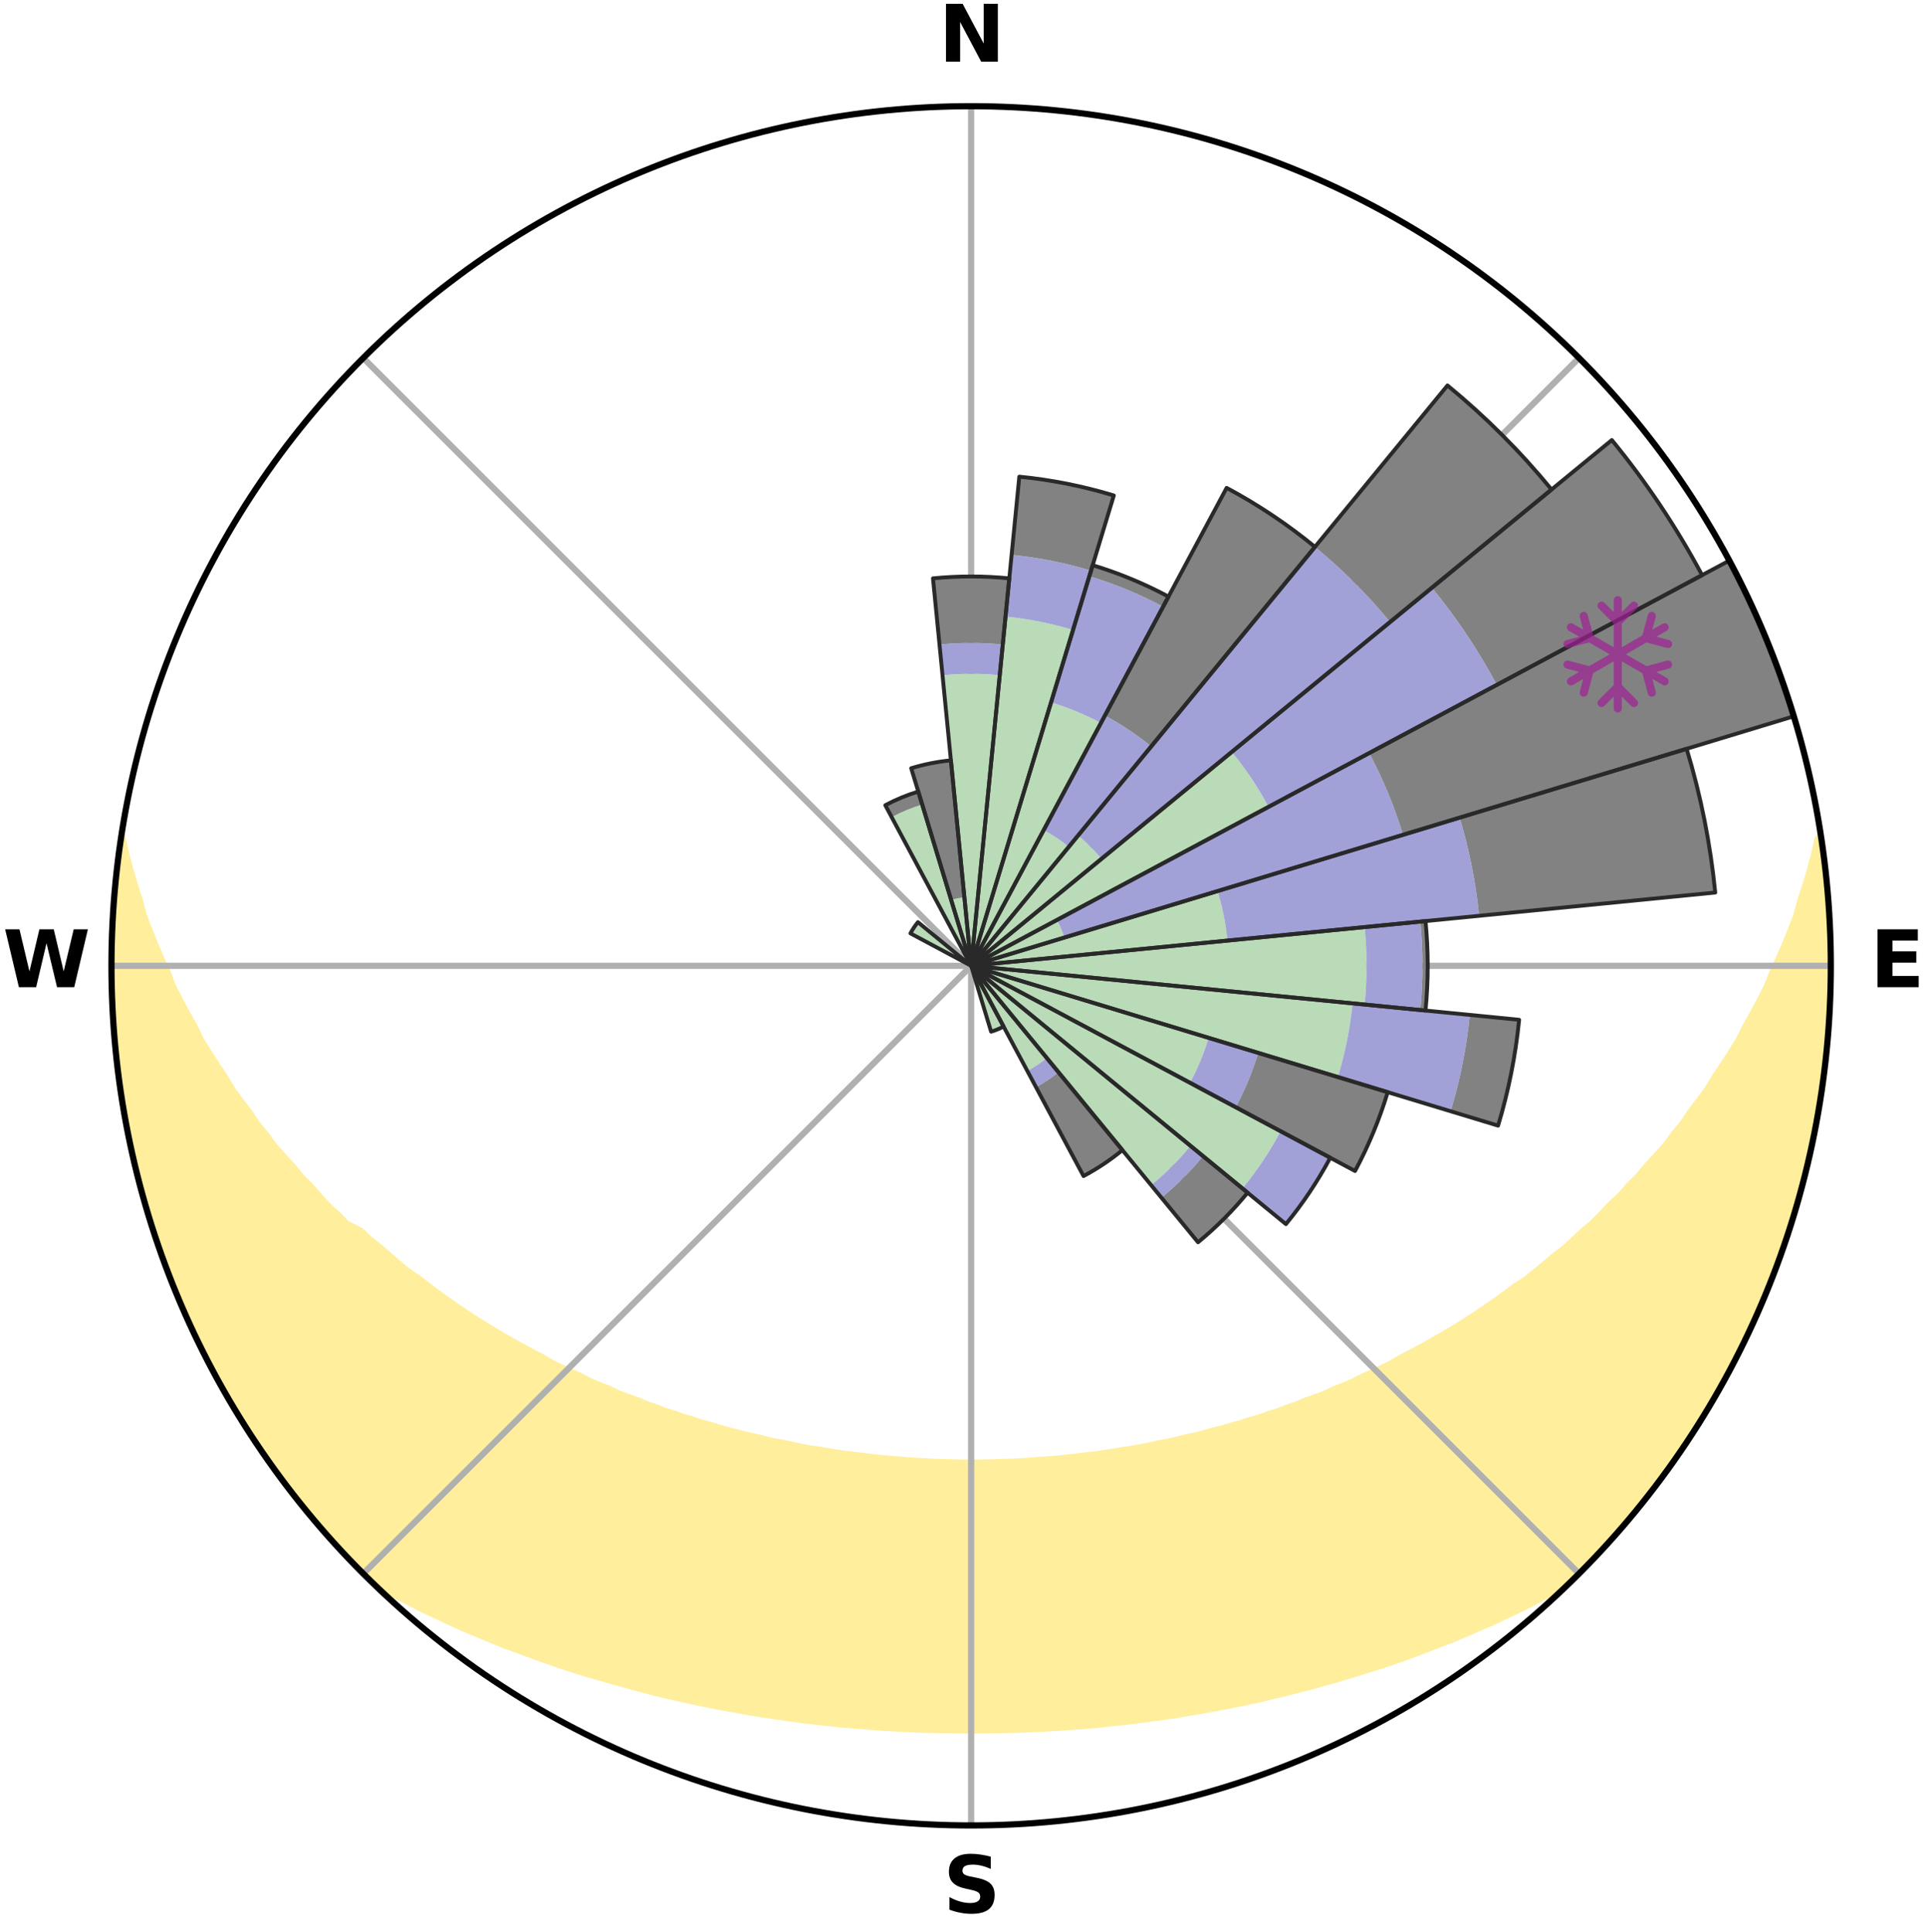 <?xml version="1.0" encoding="utf-8" standalone="no"?>
<!DOCTYPE svg PUBLIC "-//W3C//DTD SVG 1.1//EN"
  "http://www.w3.org/Graphics/SVG/1.1/DTD/svg11.dtd">
<svg xmlns:xlink="http://www.w3.org/1999/xlink" width="248.41pt" height="249.158pt" viewBox="0 0 248.41 249.158" xmlns="http://www.w3.org/2000/svg" version="1.1">
 <title>Ski Rose for Whispering Pines</title>
 <defs>
  <style type="text/css">*{stroke-linejoin: round; stroke-linecap: butt}</style>
 </defs>
 <g id="figure_1">
  <g id="patch_1">
   <path d="M 0 249.158 
L 248.41 249.158 
L 248.41 0 
L 0 0 
z
" style="fill: #ffffff"/>
  </g>
  <g id="axes_1">
   <g id="patch_2">
    <path d="M 236.135 124.579 
C 236.135 110.018 233.267 95.599 227.695 82.147 
C 222.122 68.695 213.955 56.471 203.659 46.175 
C 193.363 35.879 181.139 27.711 167.687 22.139 
C 154.235 16.567 139.815 13.699 125.255 13.699 
C 110.694 13.699 96.275 16.567 82.823 22.139 
C 69.371 27.711 57.147 35.879 46.851 46.175 
C 36.555 56.471 28.387 68.695 22.815 82.147 
C 17.243 95.599 14.375 110.018 14.375 124.579 
C 14.375 139.14 17.243 153.559 22.815 167.011 
C 28.387 180.463 36.555 192.687 46.851 202.983 
C 57.147 213.279 69.371 221.447 82.823 227.019 
C 96.275 232.591 110.694 235.459 125.255 235.459 
C 139.815 235.459 154.235 232.591 167.687 227.019 
C 181.139 221.447 193.363 213.279 203.659 202.983 
C 213.955 192.687 222.122 180.463 227.695 167.011 
C 233.267 153.559 236.135 139.14 236.135 124.579 
M 125.255 124.579 
C 125.255 124.579 125.255 124.579 125.255 124.579 
C 125.255 124.579 125.255 124.579 125.255 124.579 
C 125.255 124.579 125.255 124.579 125.255 124.579 
C 125.255 124.579 125.255 124.579 125.255 124.579 
C 125.255 124.579 125.255 124.579 125.255 124.579 
C 125.255 124.579 125.255 124.579 125.255 124.579 
C 125.255 124.579 125.255 124.579 125.255 124.579 
C 125.255 124.579 125.255 124.579 125.255 124.579 
C 125.255 124.579 125.255 124.579 125.255 124.579 
C 125.255 124.579 125.255 124.579 125.255 124.579 
C 125.255 124.579 125.255 124.579 125.255 124.579 
C 125.255 124.579 125.255 124.579 125.255 124.579 
C 125.255 124.579 125.255 124.579 125.255 124.579 
C 125.255 124.579 125.255 124.579 125.255 124.579 
C 125.255 124.579 125.255 124.579 125.255 124.579 
C 125.255 124.579 125.255 124.579 125.255 124.579 
z
" style="fill: #ffffff"/>
   </g>
   <g id="PolyCollection_1">
    <defs>
     <path id="m4dfbdf4273" d="M 234.908 -140.967 
L 234.526 -140.91 
L 234.06 -138.904 
L 233.532 -136.916 
L 232.948 -134.949 
L 232.313 -133.005 
L 231.795 -131.095 
L 231.074 -129.199 
L 230.313 -127.33 
L 229.515 -125.489 
L 228.682 -123.676 
L 227.982 -121.889 
L 227.083 -120.133 
L 226.154 -118.408 
L 225.196 -116.714 
L 224.376 -115.035 
L 223.363 -113.401 
L 222.324 -111.8 
L 221.26 -110.231 
L 220.338 -108.668 
L 219.229 -107.162 
L 218.099 -105.69 
L 217.11 -104.215 
L 215.941 -102.807 
L 214.912 -101.392 
L 213.708 -100.049 
L 212.488 -98.74 
L 211.407 -97.415 
L 210.158 -96.171 
L 209.047 -94.907 
L 207.773 -93.727 
L 206.635 -92.523 
L 205.483 -91.347 
L 204.178 -90.262 
L 203.005 -89.146 
L 201.821 -88.059 
L 200.493 -87.067 
L 199.292 -86.038 
L 198.084 -85.036 
L 196.868 -84.062 
L 195.519 -83.19 
L 194.293 -82.273 
L 193.061 -81.382 
L 191.824 -80.518 
L 190.583 -79.68 
L 189.339 -78.868 
L 188.092 -78.082 
L 186.843 -77.321 
L 185.592 -76.585 
L 184.34 -75.873 
L 183.088 -75.185 
L 181.835 -74.521 
L 180.584 -73.879 
L 179.422 -73.176 
L 178.17 -72.58 
L 176.92 -72.005 
L 175.672 -71.451 
L 174.504 -70.834 
L 173.258 -70.321 
L 172.017 -69.828 
L 170.847 -69.271 
L 169.611 -68.816 
L 168.378 -68.38 
L 167.21 -67.88 
L 165.984 -67.479 
L 164.817 -67.016 
L 163.598 -66.649 
L 162.433 -66.221 
L 161.223 -65.885 
L 160.061 -65.49 
L 158.859 -65.185 
L 157.7 -64.822 
L 156.507 -64.545 
L 155.352 -64.213 
L 154.199 -63.896 
L 153.018 -63.658 
L 151.869 -63.371 
L 150.721 -63.098 
L 149.552 -62.896 
L 148.409 -62.65 
L 147.267 -62.417 
L 146.127 -62.198 
L 144.973 -62.041 
L 143.837 -61.847 
L 142.702 -61.666 
L 141.569 -61.497 
L 140.428 -61.379 
L 139.298 -61.233 
L 138.17 -61.099 
L 137.043 -60.977 
L 135.917 -60.867 
L 134.788 -60.793 
L 133.664 -60.704 
L 132.541 -60.627 
L 131.419 -60.56 
L 130.298 -60.506 
L 129.176 -60.472 
L 128.055 -60.437 
L 126.935 -60.413 
L 125.815 -60.4 
L 124.695 -60.4 
L 123.575 -60.415 
L 122.455 -60.442 
L 121.334 -60.47 
L 120.213 -60.516 
L 119.092 -60.573 
L 117.97 -60.642 
L 116.848 -60.721 
L 115.725 -60.813 
L 114.597 -60.89 
L 113.471 -61.002 
L 112.345 -61.126 
L 111.218 -61.262 
L 110.089 -61.41 
L 108.949 -61.531 
L 107.817 -61.701 
L 106.684 -61.885 
L 105.549 -62.081 
L 104.397 -62.241 
L 103.258 -62.461 
L 102.118 -62.696 
L 100.976 -62.944 
L 99.809 -63.147 
L 98.663 -63.422 
L 97.516 -63.711 
L 96.337 -63.951 
L 95.185 -64.269 
L 93.997 -64.534 
L 92.842 -64.882 
L 91.686 -65.246 
L 90.486 -65.553 
L 89.326 -65.949 
L 88.118 -66.286 
L 86.955 -66.715 
L 85.739 -67.084 
L 84.575 -67.548 
L 83.351 -67.95 
L 82.186 -68.45 
L 80.956 -68.888 
L 79.722 -69.343 
L 78.555 -69.9 
L 77.316 -70.394 
L 76.074 -70.908 
L 74.908 -71.525 
L 73.664 -72.079 
L 72.416 -72.655 
L 71.167 -73.252 
L 70.008 -73.955 
L 68.759 -74.596 
L 67.51 -75.26 
L 66.261 -75.948 
L 65.012 -76.66 
L 63.764 -77.396 
L 62.518 -78.156 
L 61.274 -78.942 
L 60.033 -79.753 
L 58.796 -80.591 
L 57.562 -81.454 
L 56.333 -82.344 
L 55.109 -83.26 
L 53.892 -84.204 
L 52.551 -85.104 
L 51.346 -86.105 
L 50.149 -87.133 
L 48.961 -88.189 
L 47.643 -89.209 
L 46.473 -90.324 
L 44.692 -91.209 
L 43.54 -92.391 
L 42.254 -93.546 
L 41.129 -94.788 
L 40.018 -96.059 
L 38.769 -97.31 
L 37.689 -98.641 
L 36.47 -99.957 
L 35.267 -101.307 
L 34.239 -102.728 
L 33.071 -104.142 
L 32.084 -105.623 
L 30.955 -107.102 
L 29.848 -108.613 
L 28.927 -110.183 
L 27.866 -111.758 
L 26.83 -113.365 
L 25.819 -115.004 
L 25.001 -116.689 
L 24.046 -118.389 
L 23.119 -120.12 
L 22.224 -121.881 
L 21.527 -123.674 
L 20.697 -125.492 
L 19.903 -127.338 
L 19.147 -129.212 
L 18.431 -131.113 
L 17.919 -133.027 
L 17.291 -134.975 
L 16.716 -136.946 
L 16.198 -138.937 
L 15.744 -140.946 
L 15.602 -140.967 
L 15.602 -140.967 
L 15.462 -139.034 
L 15.201 -137.118 
L 14.986 -135.197 
L 14.79 -133.273 
L 14.641 -131.344 
L 14.526 -129.414 
L 14.43 -127.481 
L 14.381 -125.547 
L 14.51 -123.613 
L 14.512 -121.679 
L 14.562 -119.746 
L 14.629 -117.813 
L 14.745 -115.882 
L 14.895 -113.953 
L 15.2 -112.04 
L 15.415 -110.118 
L 15.64 -108.197 
L 15.919 -106.283 
L 16.232 -104.373 
L 16.69 -102.491 
L 17.066 -100.594 
L 17.447 -98.697 
L 18.022 -96.847 
L 18.464 -94.963 
L 18.968 -93.095 
L 19.635 -91.277 
L 20.17 -89.418 
L 20.737 -87.567 
L 21.494 -85.784 
L 22.154 -83.967 
L 22.846 -82.16 
L 23.66 -80.404 
L 24.381 -78.608 
L 25.284 -76.896 
L 26.068 -75.126 
L 26.914 -73.386 
L 27.873 -71.705 
L 28.751 -69.98 
L 29.769 -68.334 
L 30.739 -66.659 
L 31.816 -65.052 
L 32.824 -63.4 
L 33.885 -61.783 
L 35.041 -60.23 
L 36.153 -58.647 
L 37.302 -57.09 
L 38.487 -55.561 
L 39.706 -54.058 
L 40.969 -52.592 
L 42.223 -51.119 
L 43.517 -49.68 
L 44.831 -48.26 
L 46.173 -46.865 
L 47.545 -45.501 
L 49.236 -44.472 
L 50.956 -43.496 
L 52.722 -42.595 
L 54.463 -41.692 
L 56.244 -40.863 
L 57.999 -40.027 
L 59.758 -39.222 
L 61.551 -38.488 
L 63.315 -37.743 
L 65.082 -37.027 
L 66.876 -36.378 
L 68.644 -35.717 
L 70.411 -35.083 
L 72.179 -34.474 
L 73.946 -33.892 
L 75.713 -33.333 
L 77.496 -32.834 
L 79.258 -32.324 
L 81.019 -31.836 
L 82.778 -31.372 
L 84.521 -30.899 
L 86.277 -30.479 
L 88.031 -30.081 
L 89.783 -29.704 
L 91.532 -29.348 
L 93.279 -29.012 
L 95.023 -28.696 
L 96.758 -28.376 
L 98.499 -28.099 
L 100.237 -27.842 
L 101.973 -27.603 
L 103.703 -27.364 
L 105.435 -27.162 
L 107.166 -26.978 
L 108.892 -26.797 
L 110.619 -26.65 
L 112.345 -26.519 
L 114.068 -26.395 
L 115.792 -26.3 
L 117.513 -26.213 
L 119.235 -26.151 
L 120.955 -26.107 
L 122.675 -26.076 
L 124.395 -26.064 
L 126.115 -26.064 
L 127.834 -26.075 
L 129.554 -26.106 
L 131.275 -26.15 
L 132.996 -26.218 
L 134.718 -26.298 
L 136.442 -26.393 
L 138.165 -26.516 
L 139.891 -26.648 
L 141.618 -26.794 
L 143.345 -26.975 
L 145.075 -27.159 
L 146.808 -27.36 
L 148.538 -27.598 
L 150.274 -27.838 
L 152.012 -28.094 
L 153.746 -28.394 
L 155.488 -28.691 
L 157.233 -29.006 
L 158.98 -29.343 
L 160.729 -29.698 
L 162.481 -30.076 
L 164.222 -30.503 
L 165.978 -30.923 
L 167.735 -31.366 
L 169.494 -31.829 
L 171.255 -32.317 
L 173.018 -32.827 
L 174.782 -33.362 
L 176.547 -33.92 
L 178.335 -34.466 
L 180.103 -35.076 
L 181.871 -35.709 
L 183.639 -36.371 
L 185.407 -37.058 
L 187.2 -37.735 
L 188.965 -38.48 
L 190.728 -39.253 
L 192.518 -40.018 
L 194.272 -40.855 
L 196.053 -41.685 
L 197.795 -42.587 
L 199.561 -43.488 
L 201.281 -44.464 
L 202.955 -45.511 
L 204.34 -46.862 
L 205.676 -48.262 
L 207.002 -49.672 
L 208.269 -51.134 
L 209.564 -52.572 
L 210.79 -54.069 
L 212.01 -55.571 
L 213.21 -57.089 
L 214.365 -58.641 
L 215.475 -60.226 
L 216.612 -61.791 
L 217.656 -63.42 
L 218.732 -65.028 
L 219.765 -66.663 
L 220.76 -68.322 
L 221.722 -70.001 
L 222.639 -71.704 
L 223.512 -73.43 
L 224.482 -75.106 
L 225.276 -76.871 
L 226.146 -78.6 
L 226.895 -80.385 
L 227.688 -82.15 
L 228.365 -83.963 
L 229.082 -85.76 
L 229.688 -87.597 
L 230.388 -89.402 
L 230.993 -91.24 
L 231.557 -93.091 
L 232.02 -94.971 
L 232.582 -96.822 
L 233.035 -98.703 
L 233.447 -100.593 
L 233.906 -102.474 
L 234.19 -104.389 
L 234.58 -106.284 
L 234.847 -108.2 
L 235.167 -110.109 
L 235.36 -112.034 
L 235.612 -113.953 
L 235.733 -115.884 
L 235.915 -117.811 
L 235.965 -119.745 
L 236.078 -121.677 
L 236.013 -123.612 
L 236.103 -125.546 
L 235.969 -127.478 
L 235.991 -129.414 
L 235.79 -131.34 
L 235.7 -133.271 
L 235.622 -135.206 
L 235.321 -137.12 
L 235.131 -139.045 
L 234.908 -140.967 
z
" style="stroke: #ffee9c"/>
    </defs>
    <g clip-path="url(#p8306b93d99)">
     <use xlink:href="#m4dfbdf4273" x="0" y="249.158" style="fill: #ffee9c; stroke: #ffee9c"/>
    </g>
   </g>
   <g id="matplotlib.axis_1">
    <g id="xtick_1">
     <g id="line2d_1">
      <path d="M 125.255 124.579 
L 125.255 13.699 
" clip-path="url(#p8306b93d99)" style="fill: none; stroke: #b0b0b0; stroke-width: 0.8; stroke-linecap: square"/>
     </g>
     <g id="text_1">
      <!-- N -->
      <g transform="translate(121.07 7.958) scale(0.1 -0.1)">
       <defs>
        <path id="DejaVuSans-Bold-4e" d="M 588 4666 
L 1931 4666 
L 3628 1466 
L 3628 4666 
L 4769 4666 
L 4769 0 
L 3425 0 
L 1728 3200 
L 1728 0 
L 588 0 
L 588 4666 
z
" transform="scale(0.016)"/>
       </defs>
       <use xlink:href="#DejaVuSans-Bold-4e"/>
      </g>
     </g>
    </g>
    <g id="xtick_2">
     <g id="line2d_2">
      <path d="M 125.255 124.579 
L 203.659 46.175 
" clip-path="url(#p8306b93d99)" style="fill: none; stroke: #b0b0b0; stroke-width: 0.8; stroke-linecap: square"/>
     </g>
    </g>
    <g id="xtick_3">
     <g id="line2d_3">
      <path d="M 125.255 124.579 
L 236.135 124.579 
" clip-path="url(#p8306b93d99)" style="fill: none; stroke: #b0b0b0; stroke-width: 0.8; stroke-linecap: square"/>
     </g>
     <g id="text_2">
      <!-- E -->
      <g transform="translate(241.219 127.338) scale(0.1 -0.1)">
       <defs>
        <path id="DejaVuSans-Bold-45" d="M 588 4666 
L 3834 4666 
L 3834 3756 
L 1791 3756 
L 1791 2888 
L 3713 2888 
L 3713 1978 
L 1791 1978 
L 1791 909 
L 3903 909 
L 3903 0 
L 588 0 
L 588 4666 
z
" transform="scale(0.016)"/>
       </defs>
       <use xlink:href="#DejaVuSans-Bold-45"/>
      </g>
     </g>
    </g>
    <g id="xtick_4">
     <g id="line2d_4">
      <path d="M 125.255 124.579 
L 203.659 202.983 
" clip-path="url(#p8306b93d99)" style="fill: none; stroke: #b0b0b0; stroke-width: 0.8; stroke-linecap: square"/>
     </g>
    </g>
    <g id="xtick_5">
     <g id="line2d_5">
      <path d="M 125.255 124.579 
L 125.255 235.459 
" clip-path="url(#p8306b93d99)" style="fill: none; stroke: #b0b0b0; stroke-width: 0.8; stroke-linecap: square"/>
     </g>
     <g id="text_3">
      <!-- S -->
      <g transform="translate(121.654 246.718) scale(0.1 -0.1)">
       <defs>
        <path id="DejaVuSans-Bold-53" d="M 3834 4519 
L 3834 3531 
Q 3450 3703 3084 3790 
Q 2719 3878 2394 3878 
Q 1963 3878 1756 3759 
Q 1550 3641 1550 3391 
Q 1550 3203 1689 3098 
Q 1828 2994 2194 2919 
L 2706 2816 
Q 3484 2659 3812 2340 
Q 4141 2022 4141 1434 
Q 4141 663 3683 286 
Q 3225 -91 2284 -91 
Q 1841 -91 1394 -6 
Q 947 78 500 244 
L 500 1259 
Q 947 1022 1364 901 
Q 1781 781 2169 781 
Q 2563 781 2772 912 
Q 2981 1044 2981 1288 
Q 2981 1506 2839 1625 
Q 2697 1744 2272 1838 
L 1806 1941 
Q 1106 2091 782 2419 
Q 459 2747 459 3303 
Q 459 4000 909 4375 
Q 1359 4750 2203 4750 
Q 2588 4750 2994 4692 
Q 3400 4634 3834 4519 
z
" transform="scale(0.016)"/>
       </defs>
       <use xlink:href="#DejaVuSans-Bold-53"/>
      </g>
     </g>
    </g>
    <g id="xtick_6">
     <g id="line2d_6">
      <path d="M 125.255 124.579 
L 46.851 202.983 
" clip-path="url(#p8306b93d99)" style="fill: none; stroke: #b0b0b0; stroke-width: 0.8; stroke-linecap: square"/>
     </g>
    </g>
    <g id="xtick_7">
     <g id="line2d_7">
      <path d="M 125.255 124.579 
L 14.375 124.579 
" clip-path="url(#p8306b93d99)" style="fill: none; stroke: #b0b0b0; stroke-width: 0.8; stroke-linecap: square"/>
     </g>
     <g id="text_4">
      <!-- W -->
      <g transform="translate(0.36 127.338) scale(0.1 -0.1)">
       <defs>
        <path id="DejaVuSans-Bold-57" d="M 191 4666 
L 1344 4666 
L 2150 1275 
L 2950 4666 
L 4109 4666 
L 4909 1275 
L 5716 4666 
L 6859 4666 
L 5759 0 
L 4372 0 
L 3525 3547 
L 2688 0 
L 1300 0 
L 191 4666 
z
" transform="scale(0.016)"/>
       </defs>
       <use xlink:href="#DejaVuSans-Bold-57"/>
      </g>
     </g>
    </g>
    <g id="xtick_8">
     <g id="line2d_8">
      <path d="M 125.255 124.579 
L 46.851 46.175 
" clip-path="url(#p8306b93d99)" style="fill: none; stroke: #b0b0b0; stroke-width: 0.8; stroke-linecap: square"/>
     </g>
    </g>
   </g>
   <g id="matplotlib.axis_2"/>
   <g id="patch_3">
    <path d="M 125.255 124.579 
C 125.255 124.579 125.255 124.579 125.255 124.579 
C 125.255 124.579 125.255 124.579 125.255 124.579 
L 125.255 124.579 
C 125.255 124.579 125.255 124.579 125.255 124.579 
C 125.255 124.579 125.255 124.579 125.255 124.579 
z
" clip-path="url(#p8306b93d99)" style="fill: #d9d9d9"/>
   </g>
   <g id="patch_4">
    <path d="M 125.255 124.579 
C 125.255 124.579 125.255 124.579 125.255 124.579 
C 125.255 124.579 125.255 124.579 125.255 124.579 
L 125.255 124.579 
C 125.255 124.579 125.255 124.579 125.255 124.579 
C 125.255 124.579 125.255 124.579 125.255 124.579 
z
" clip-path="url(#p8306b93d99)" style="fill: #d9d9d9"/>
   </g>
   <g id="patch_5">
    <path d="M 125.255 124.579 
C 125.255 124.579 125.255 124.579 125.255 124.579 
C 125.255 124.579 125.255 124.579 125.255 124.579 
L 125.255 124.579 
C 125.255 124.579 125.255 124.579 125.255 124.579 
C 125.255 124.579 125.255 124.579 125.255 124.579 
z
" clip-path="url(#p8306b93d99)" style="fill: #d9d9d9"/>
   </g>
   <g id="patch_6">
    <path d="M 125.255 124.579 
C 125.255 124.579 125.255 124.579 125.255 124.579 
C 125.255 124.579 125.255 124.579 125.255 124.579 
L 125.255 124.579 
C 125.255 124.579 125.255 124.579 125.255 124.579 
C 125.255 124.579 125.255 124.579 125.255 124.579 
z
" clip-path="url(#p8306b93d99)" style="fill: #d9d9d9"/>
   </g>
   <g id="patch_7">
    <path d="M 125.255 124.579 
C 125.255 124.579 125.255 124.579 125.255 124.579 
C 125.255 124.579 125.255 124.579 125.255 124.579 
L 125.255 124.579 
C 125.255 124.579 125.255 124.579 125.255 124.579 
C 125.255 124.579 125.255 124.579 125.255 124.579 
z
" clip-path="url(#p8306b93d99)" style="fill: #d9d9d9"/>
   </g>
   <g id="patch_8">
    <path d="M 125.255 124.579 
C 125.255 124.579 125.255 124.579 125.255 124.579 
C 125.255 124.579 125.255 124.579 125.255 124.579 
L 125.255 124.579 
C 125.255 124.579 125.255 124.579 125.255 124.579 
C 125.255 124.579 125.255 124.579 125.255 124.579 
z
" clip-path="url(#p8306b93d99)" style="fill: #d9d9d9"/>
   </g>
   <g id="patch_9">
    <path d="M 125.255 124.579 
C 125.255 124.579 125.255 124.579 125.255 124.579 
C 125.255 124.579 125.255 124.579 125.255 124.579 
L 125.255 124.579 
C 125.255 124.579 125.255 124.579 125.255 124.579 
C 125.255 124.579 125.255 124.579 125.255 124.579 
z
" clip-path="url(#p8306b93d99)" style="fill: #d9d9d9"/>
   </g>
   <g id="patch_10">
    <path d="M 125.255 124.579 
C 125.255 124.579 125.255 124.579 125.255 124.579 
C 125.255 124.579 125.255 124.579 125.255 124.579 
L 125.255 124.579 
C 125.255 124.579 125.255 124.579 125.255 124.579 
C 125.255 124.579 125.255 124.579 125.255 124.579 
z
" clip-path="url(#p8306b93d99)" style="fill: #d9d9d9"/>
   </g>
   <g id="patch_11">
    <path d="M 125.255 124.579 
C 125.255 124.579 125.255 124.579 125.255 124.579 
C 125.255 124.579 125.255 124.579 125.255 124.579 
L 125.255 124.579 
C 125.255 124.579 125.255 124.579 125.255 124.579 
C 125.255 124.579 125.255 124.579 125.255 124.579 
z
" clip-path="url(#p8306b93d99)" style="fill: #d9d9d9"/>
   </g>
   <g id="patch_12">
    <path d="M 125.255 124.579 
C 125.255 124.579 125.255 124.579 125.255 124.579 
C 125.255 124.579 125.255 124.579 125.255 124.579 
L 125.255 124.579 
C 125.255 124.579 125.255 124.579 125.255 124.579 
C 125.255 124.579 125.255 124.579 125.255 124.579 
z
" clip-path="url(#p8306b93d99)" style="fill: #d9d9d9"/>
   </g>
   <g id="patch_13">
    <path d="M 125.255 124.579 
C 125.255 124.579 125.255 124.579 125.255 124.579 
C 125.255 124.579 125.255 124.579 125.255 124.579 
L 125.255 124.579 
C 125.255 124.579 125.255 124.579 125.255 124.579 
C 125.255 124.579 125.255 124.579 125.255 124.579 
z
" clip-path="url(#p8306b93d99)" style="fill: #d9d9d9"/>
   </g>
   <g id="patch_14">
    <path d="M 125.255 124.579 
C 125.255 124.579 125.255 124.579 125.255 124.579 
C 125.255 124.579 125.255 124.579 125.255 124.579 
L 125.255 124.579 
C 125.255 124.579 125.255 124.579 125.255 124.579 
C 125.255 124.579 125.255 124.579 125.255 124.579 
z
" clip-path="url(#p8306b93d99)" style="fill: #d9d9d9"/>
   </g>
   <g id="patch_15">
    <path d="M 125.255 124.579 
C 125.255 124.579 125.255 124.579 125.255 124.579 
C 125.255 124.579 125.255 124.579 125.255 124.579 
L 125.255 124.579 
C 125.255 124.579 125.255 124.579 125.255 124.579 
C 125.255 124.579 125.255 124.579 125.255 124.579 
z
" clip-path="url(#p8306b93d99)" style="fill: #d9d9d9"/>
   </g>
   <g id="patch_16">
    <path d="M 125.255 124.579 
C 125.255 124.579 125.255 124.579 125.255 124.579 
C 125.255 124.579 125.255 124.579 125.255 124.579 
L 125.255 124.579 
C 125.255 124.579 125.255 124.579 125.255 124.579 
C 125.255 124.579 125.255 124.579 125.255 124.579 
z
" clip-path="url(#p8306b93d99)" style="fill: #d9d9d9"/>
   </g>
   <g id="patch_17">
    <path d="M 125.255 124.579 
C 125.255 124.579 125.255 124.579 125.255 124.579 
C 125.255 124.579 125.255 124.579 125.255 124.579 
L 125.255 124.579 
C 125.255 124.579 125.255 124.579 125.255 124.579 
C 125.255 124.579 125.255 124.579 125.255 124.579 
z
" clip-path="url(#p8306b93d99)" style="fill: #d9d9d9"/>
   </g>
   <g id="patch_18">
    <path d="M 125.255 124.579 
C 125.255 124.579 125.255 124.579 125.255 124.579 
C 125.255 124.579 125.255 124.579 125.255 124.579 
L 125.255 124.579 
C 125.255 124.579 125.255 124.579 125.255 124.579 
C 125.255 124.579 125.255 124.579 125.255 124.579 
z
" clip-path="url(#p8306b93d99)" style="fill: #d9d9d9"/>
   </g>
   <g id="patch_19">
    <path d="M 125.255 124.579 
C 125.255 124.579 125.255 124.579 125.255 124.579 
C 125.255 124.579 125.255 124.579 125.255 124.579 
L 125.255 124.579 
C 125.255 124.579 125.255 124.579 125.255 124.579 
C 125.255 124.579 125.255 124.579 125.255 124.579 
z
" clip-path="url(#p8306b93d99)" style="fill: #d9d9d9"/>
   </g>
   <g id="patch_20">
    <path d="M 125.255 124.579 
C 125.255 124.579 125.255 124.579 125.255 124.579 
C 125.255 124.579 125.255 124.579 125.255 124.579 
L 125.255 124.579 
C 125.255 124.579 125.255 124.579 125.255 124.579 
C 125.255 124.579 125.255 124.579 125.255 124.579 
z
" clip-path="url(#p8306b93d99)" style="fill: #d9d9d9"/>
   </g>
   <g id="patch_21">
    <path d="M 125.255 124.579 
C 125.255 124.579 125.255 124.579 125.255 124.579 
C 125.255 124.579 125.255 124.579 125.255 124.579 
L 125.255 124.579 
C 125.255 124.579 125.255 124.579 125.255 124.579 
C 125.255 124.579 125.255 124.579 125.255 124.579 
z
" clip-path="url(#p8306b93d99)" style="fill: #d9d9d9"/>
   </g>
   <g id="patch_22">
    <path d="M 125.255 124.579 
C 125.255 124.579 125.255 124.579 125.255 124.579 
C 125.255 124.579 125.255 124.579 125.255 124.579 
L 125.255 124.579 
C 125.255 124.579 125.255 124.579 125.255 124.579 
C 125.255 124.579 125.255 124.579 125.255 124.579 
z
" clip-path="url(#p8306b93d99)" style="fill: #d9d9d9"/>
   </g>
   <g id="patch_23">
    <path d="M 125.255 124.579 
C 125.255 124.579 125.255 124.579 125.255 124.579 
C 125.255 124.579 125.255 124.579 125.255 124.579 
L 125.255 124.579 
C 125.255 124.579 125.255 124.579 125.255 124.579 
C 125.255 124.579 125.255 124.579 125.255 124.579 
z
" clip-path="url(#p8306b93d99)" style="fill: #d9d9d9"/>
   </g>
   <g id="patch_24">
    <path d="M 125.255 124.579 
C 125.255 124.579 125.255 124.579 125.255 124.579 
C 125.255 124.579 125.255 124.579 125.255 124.579 
L 125.255 124.579 
C 125.255 124.579 125.255 124.579 125.255 124.579 
C 125.255 124.579 125.255 124.579 125.255 124.579 
z
" clip-path="url(#p8306b93d99)" style="fill: #d9d9d9"/>
   </g>
   <g id="patch_25">
    <path d="M 125.255 124.579 
C 125.255 124.579 125.255 124.579 125.255 124.579 
C 125.255 124.579 125.255 124.579 125.255 124.579 
L 125.255 124.579 
C 125.255 124.579 125.255 124.579 125.255 124.579 
C 125.255 124.579 125.255 124.579 125.255 124.579 
z
" clip-path="url(#p8306b93d99)" style="fill: #d9d9d9"/>
   </g>
   <g id="patch_26">
    <path d="M 125.255 124.579 
C 125.255 124.579 125.255 124.579 125.255 124.579 
C 125.255 124.579 125.255 124.579 125.255 124.579 
L 125.255 124.579 
C 125.255 124.579 125.255 124.579 125.255 124.579 
C 125.255 124.579 125.255 124.579 125.255 124.579 
z
" clip-path="url(#p8306b93d99)" style="fill: #d9d9d9"/>
   </g>
   <g id="patch_27">
    <path d="M 125.255 124.579 
C 125.255 124.579 125.255 124.579 125.255 124.579 
C 125.255 124.579 125.255 124.579 125.255 124.579 
L 125.255 124.579 
C 125.255 124.579 125.255 124.579 125.255 124.579 
C 125.255 124.579 125.255 124.579 125.255 124.579 
z
" clip-path="url(#p8306b93d99)" style="fill: #d9d9d9"/>
   </g>
   <g id="patch_28">
    <path d="M 125.255 124.579 
C 125.255 124.579 125.255 124.579 125.255 124.579 
C 125.255 124.579 125.255 124.579 125.255 124.579 
L 125.255 124.579 
C 125.255 124.579 125.255 124.579 125.255 124.579 
C 125.255 124.579 125.255 124.579 125.255 124.579 
z
" clip-path="url(#p8306b93d99)" style="fill: #d9d9d9"/>
   </g>
   <g id="patch_29">
    <path d="M 125.255 124.579 
C 125.255 124.579 125.255 124.579 125.255 124.579 
C 125.255 124.579 125.255 124.579 125.255 124.579 
L 125.255 124.579 
C 125.255 124.579 125.255 124.579 125.255 124.579 
C 125.255 124.579 125.255 124.579 125.255 124.579 
z
" clip-path="url(#p8306b93d99)" style="fill: #d9d9d9"/>
   </g>
   <g id="patch_30">
    <path d="M 125.255 124.579 
C 125.255 124.579 125.255 124.579 125.255 124.579 
C 125.255 124.579 125.255 124.579 125.255 124.579 
L 125.255 124.579 
C 125.255 124.579 125.255 124.579 125.255 124.579 
C 125.255 124.579 125.255 124.579 125.255 124.579 
z
" clip-path="url(#p8306b93d99)" style="fill: #d9d9d9"/>
   </g>
   <g id="patch_31">
    <path d="M 125.255 124.579 
C 125.255 124.579 125.255 124.579 125.255 124.579 
C 125.255 124.579 125.255 124.579 125.255 124.579 
L 125.255 124.579 
C 125.255 124.579 125.255 124.579 125.255 124.579 
C 125.255 124.579 125.255 124.579 125.255 124.579 
z
" clip-path="url(#p8306b93d99)" style="fill: #d9d9d9"/>
   </g>
   <g id="patch_32">
    <path d="M 125.255 124.579 
C 125.255 124.579 125.255 124.579 125.255 124.579 
C 125.255 124.579 125.255 124.579 125.255 124.579 
L 125.255 124.579 
C 125.255 124.579 125.255 124.579 125.255 124.579 
C 125.255 124.579 125.255 124.579 125.255 124.579 
z
" clip-path="url(#p8306b93d99)" style="fill: #d9d9d9"/>
   </g>
   <g id="patch_33">
    <path d="M 125.255 124.579 
C 125.255 124.579 125.255 124.579 125.255 124.579 
C 125.255 124.579 125.255 124.579 125.255 124.579 
L 125.255 124.579 
C 125.255 124.579 125.255 124.579 125.255 124.579 
C 125.255 124.579 125.255 124.579 125.255 124.579 
z
" clip-path="url(#p8306b93d99)" style="fill: #d9d9d9"/>
   </g>
   <g id="patch_34">
    <path d="M 125.255 124.579 
C 125.255 124.579 125.255 124.579 125.255 124.579 
C 125.255 124.579 125.255 124.579 125.255 124.579 
L 125.255 124.579 
C 125.255 124.579 125.255 124.579 125.255 124.579 
C 125.255 124.579 125.255 124.579 125.255 124.579 
z
" clip-path="url(#p8306b93d99)" style="fill: #d9d9d9"/>
   </g>
   <g id="patch_35">
    <path d="M 125.255 124.579 
C 125.255 124.579 125.255 124.579 125.255 124.579 
C 125.255 124.579 125.255 124.579 125.255 124.579 
L 128.947 87.096 
C 127.72 86.976 126.488 86.915 125.255 86.915 
C 124.022 86.915 122.79 86.976 121.563 87.096 
z
" clip-path="url(#p8306b93d99)" style="fill: #badbb8"/>
   </g>
   <g id="patch_36">
    <path d="M 125.255 124.579 
C 125.255 124.579 125.255 124.579 125.255 124.579 
C 125.255 124.579 125.255 124.579 125.255 124.579 
L 138.395 81.262 
C 136.977 80.832 135.539 80.471 134.086 80.182 
C 132.633 79.893 131.166 79.676 129.692 79.53 
z
" clip-path="url(#p8306b93d99)" style="fill: #badbb8"/>
   </g>
   <g id="patch_37">
    <path d="M 125.255 124.579 
C 125.255 124.579 125.255 124.579 125.255 124.579 
C 125.255 124.579 125.255 124.579 125.255 124.579 
L 141.994 93.262 
C 140.969 92.714 139.918 92.217 138.844 91.772 
C 137.77 91.327 136.675 90.935 135.563 90.598 
z
" clip-path="url(#p8306b93d99)" style="fill: #badbb8"/>
   </g>
   <g id="patch_38">
    <path d="M 125.255 124.579 
C 125.255 124.579 125.255 124.579 125.255 124.579 
C 125.255 124.579 125.255 124.579 125.255 124.579 
L 137.848 109.234 
C 137.346 108.822 136.824 108.435 136.283 108.074 
C 135.743 107.713 135.185 107.379 134.612 107.072 
z
" clip-path="url(#p8306b93d99)" style="fill: #badbb8"/>
   </g>
   <g id="patch_39">
    <path d="M 125.255 124.579 
C 125.255 124.579 125.255 124.579 125.255 124.579 
C 125.255 124.579 125.255 124.579 125.255 124.579 
L 142.064 110.784 
C 141.613 110.234 141.134 109.706 140.631 109.203 
C 140.128 108.699 139.6 108.221 139.05 107.77 
z
" clip-path="url(#p8306b93d99)" style="fill: #badbb8"/>
   </g>
   <g id="patch_40">
    <path d="M 125.255 124.579 
C 125.255 124.579 125.255 124.579 125.255 124.579 
C 125.255 124.579 125.255 124.579 125.255 124.579 
L 163.61 104.078 
C 162.939 102.822 162.207 101.601 161.416 100.417 
C 160.625 99.233 159.777 98.089 158.874 96.989 
z
" clip-path="url(#p8306b93d99)" style="fill: #badbb8"/>
   </g>
   <g id="patch_41">
    <path d="M 125.255 124.579 
C 125.255 124.579 125.255 124.579 125.255 124.579 
C 125.255 124.579 125.255 124.579 125.255 124.579 
L 137.269 120.935 
C 137.15 120.541 137.011 120.154 136.854 119.775 
C 136.697 119.395 136.521 119.023 136.327 118.661 
z
" clip-path="url(#p8306b93d99)" style="fill: #badbb8"/>
   </g>
   <g id="patch_42">
    <path d="M 125.255 124.579 
C 125.255 124.579 125.255 124.579 125.255 124.579 
C 125.255 124.579 125.255 124.579 125.255 124.579 
L 158.311 121.323 
C 158.205 120.241 158.045 119.165 157.833 118.099 
C 157.621 117.032 157.357 115.977 157.041 114.937 
z
" clip-path="url(#p8306b93d99)" style="fill: #badbb8"/>
   </g>
   <g id="patch_43">
    <path d="M 125.255 124.579 
C 125.255 124.579 125.255 124.579 125.255 124.579 
C 125.255 124.579 125.255 124.579 125.255 124.579 
L 176.007 129.578 
C 176.17 127.916 176.252 126.248 176.252 124.579 
C 176.252 122.91 176.17 121.242 176.007 119.58 
z
" clip-path="url(#p8306b93d99)" style="fill: #badbb8"/>
   </g>
   <g id="patch_44">
    <path d="M 125.255 124.579 
C 125.255 124.579 125.255 124.579 125.255 124.579 
C 125.255 124.579 125.255 124.579 125.255 124.579 
L 172.554 138.927 
C 173.024 137.379 173.417 135.809 173.733 134.222 
C 174.049 132.635 174.286 131.034 174.445 129.424 
z
" clip-path="url(#p8306b93d99)" style="fill: #badbb8"/>
   </g>
   <g id="patch_45">
    <path d="M 125.255 124.579 
C 125.255 124.579 125.255 124.579 125.255 124.579 
C 125.255 124.579 125.255 124.579 125.255 124.579 
L 153.484 139.668 
C 153.978 138.744 154.426 137.796 154.827 136.828 
C 155.228 135.86 155.581 134.873 155.885 133.871 
z
" clip-path="url(#p8306b93d99)" style="fill: #badbb8"/>
   </g>
   <g id="patch_46">
    <path d="M 125.255 124.579 
C 125.255 124.579 125.255 124.579 125.255 124.579 
C 125.255 124.579 125.255 124.579 125.255 124.579 
L 160.246 153.296 
C 161.186 152.151 162.069 150.96 162.893 149.728 
C 163.716 148.496 164.478 147.224 165.176 145.918 
z
" clip-path="url(#p8306b93d99)" style="fill: #badbb8"/>
   </g>
   <g id="patch_47">
    <path d="M 125.255 124.579 
C 125.255 124.579 125.255 124.579 125.255 124.579 
C 125.255 124.579 125.255 124.579 125.255 124.579 
L 148.475 152.873 
C 149.402 152.113 150.29 151.308 151.137 150.461 
C 151.984 149.614 152.789 148.726 153.549 147.8 
z
" clip-path="url(#p8306b93d99)" style="fill: #badbb8"/>
   </g>
   <g id="patch_48">
    <path d="M 125.255 124.579 
C 125.255 124.579 125.255 124.579 125.255 124.579 
C 125.255 124.579 125.255 124.579 125.255 124.579 
L 132.503 138.14 
C 132.947 137.902 133.379 137.644 133.797 137.364 
C 134.216 137.084 134.62 136.784 135.009 136.465 
z
" clip-path="url(#p8306b93d99)" style="fill: #badbb8"/>
   </g>
   <g id="patch_49">
    <path d="M 125.255 124.579 
C 125.255 124.579 125.255 124.579 125.255 124.579 
C 125.255 124.579 125.255 124.579 125.255 124.579 
L 127.832 133.074 
C 128.11 132.99 128.384 132.892 128.652 132.781 
C 128.921 132.67 129.183 132.545 129.44 132.408 
z
" clip-path="url(#p8306b93d99)" style="fill: #badbb8"/>
   </g>
   <g id="patch_50">
    <path d="M 125.255 124.579 
C 125.255 124.579 125.255 124.579 125.255 124.579 
C 125.255 124.579 125.255 124.579 125.255 124.579 
L 125.255 124.579 
C 125.255 124.579 125.255 124.579 125.255 124.579 
C 125.255 124.579 125.255 124.579 125.255 124.579 
z
" clip-path="url(#p8306b93d99)" style="fill: #badbb8"/>
   </g>
   <g id="patch_51">
    <path d="M 125.255 124.579 
C 125.255 124.579 125.255 124.579 125.255 124.579 
C 125.255 124.579 125.255 124.579 125.255 124.579 
L 125.255 124.579 
C 125.255 124.579 125.255 124.579 125.255 124.579 
C 125.255 124.579 125.255 124.579 125.255 124.579 
z
" clip-path="url(#p8306b93d99)" style="fill: #badbb8"/>
   </g>
   <g id="patch_52">
    <path d="M 125.255 124.579 
C 125.255 124.579 125.255 124.579 125.255 124.579 
C 125.255 124.579 125.255 124.579 125.255 124.579 
L 125.255 124.579 
C 125.255 124.579 125.255 124.579 125.255 124.579 
C 125.255 124.579 125.255 124.579 125.255 124.579 
z
" clip-path="url(#p8306b93d99)" style="fill: #badbb8"/>
   </g>
   <g id="patch_53">
    <path d="M 125.255 124.579 
C 125.255 124.579 125.255 124.579 125.255 124.579 
C 125.255 124.579 125.255 124.579 125.255 124.579 
L 125.255 124.579 
C 125.255 124.579 125.255 124.579 125.255 124.579 
C 125.255 124.579 125.255 124.579 125.255 124.579 
z
" clip-path="url(#p8306b93d99)" style="fill: #badbb8"/>
   </g>
   <g id="patch_54">
    <path d="M 125.255 124.579 
C 125.255 124.579 125.255 124.579 125.255 124.579 
C 125.255 124.579 125.255 124.579 125.255 124.579 
L 125.255 124.579 
C 125.255 124.579 125.255 124.579 125.255 124.579 
C 125.255 124.579 125.255 124.579 125.255 124.579 
z
" clip-path="url(#p8306b93d99)" style="fill: #badbb8"/>
   </g>
   <g id="patch_55">
    <path d="M 125.255 124.579 
C 125.255 124.579 125.255 124.579 125.255 124.579 
C 125.255 124.579 125.255 124.579 125.255 124.579 
L 125.255 124.579 
C 125.255 124.579 125.255 124.579 125.255 124.579 
C 125.255 124.579 125.255 124.579 125.255 124.579 
z
" clip-path="url(#p8306b93d99)" style="fill: #badbb8"/>
   </g>
   <g id="patch_56">
    <path d="M 125.255 124.579 
C 125.255 124.579 125.255 124.579 125.255 124.579 
C 125.255 124.579 125.255 124.579 125.255 124.579 
L 125.255 124.579 
C 125.255 124.579 125.255 124.579 125.255 124.579 
C 125.255 124.579 125.255 124.579 125.255 124.579 
z
" clip-path="url(#p8306b93d99)" style="fill: #badbb8"/>
   </g>
   <g id="patch_57">
    <path d="M 125.255 124.579 
C 125.255 124.579 125.255 124.579 125.255 124.579 
C 125.255 124.579 125.255 124.579 125.255 124.579 
L 125.255 124.579 
C 125.255 124.579 125.255 124.579 125.255 124.579 
C 125.255 124.579 125.255 124.579 125.255 124.579 
z
" clip-path="url(#p8306b93d99)" style="fill: #badbb8"/>
   </g>
   <g id="patch_58">
    <path d="M 125.255 124.579 
C 125.255 124.579 125.255 124.579 125.255 124.579 
C 125.255 124.579 125.255 124.579 125.255 124.579 
L 125.255 124.579 
C 125.255 124.579 125.255 124.579 125.255 124.579 
C 125.255 124.579 125.255 124.579 125.255 124.579 
z
" clip-path="url(#p8306b93d99)" style="fill: #badbb8"/>
   </g>
   <g id="patch_59">
    <path d="M 125.255 124.579 
C 125.255 124.579 125.255 124.579 125.255 124.579 
C 125.255 124.579 125.255 124.579 125.255 124.579 
L 125.255 124.579 
C 125.255 124.579 125.255 124.579 125.255 124.579 
C 125.255 124.579 125.255 124.579 125.255 124.579 
z
" clip-path="url(#p8306b93d99)" style="fill: #badbb8"/>
   </g>
   <g id="patch_60">
    <path d="M 125.255 124.579 
C 125.255 124.579 125.255 124.579 125.255 124.579 
C 125.255 124.579 125.255 124.579 125.255 124.579 
L 125.255 124.579 
C 125.255 124.579 125.255 124.579 125.255 124.579 
C 125.255 124.579 125.255 124.579 125.255 124.579 
z
" clip-path="url(#p8306b93d99)" style="fill: #badbb8"/>
   </g>
   <g id="patch_61">
    <path d="M 125.255 124.579 
C 125.255 124.579 125.255 124.579 125.255 124.579 
C 125.255 124.579 125.255 124.579 125.255 124.579 
L 125.255 124.579 
C 125.255 124.579 125.255 124.579 125.255 124.579 
C 125.255 124.579 125.255 124.579 125.255 124.579 
z
" clip-path="url(#p8306b93d99)" style="fill: #badbb8"/>
   </g>
   <g id="patch_62">
    <path d="M 125.255 124.579 
C 125.255 124.579 125.255 124.579 125.255 124.579 
C 125.255 124.579 125.255 124.579 125.255 124.579 
L 118.392 118.947 
C 118.208 119.172 118.035 119.405 117.873 119.647 
C 117.712 119.889 117.563 120.138 117.426 120.394 
z
" clip-path="url(#p8306b93d99)" style="fill: #badbb8"/>
   </g>
   <g id="patch_63">
    <path d="M 125.255 124.579 
C 125.255 124.579 125.255 124.579 125.255 124.579 
C 125.255 124.579 125.255 124.579 125.255 124.579 
L 125.255 124.579 
C 125.255 124.579 125.255 124.579 125.255 124.579 
C 125.255 124.579 125.255 124.579 125.255 124.579 
z
" clip-path="url(#p8306b93d99)" style="fill: #badbb8"/>
   </g>
   <g id="patch_64">
    <path d="M 125.255 124.579 
C 125.255 124.579 125.255 124.579 125.255 124.579 
C 125.255 124.579 125.255 124.579 125.255 124.579 
L 125.255 124.579 
C 125.255 124.579 125.255 124.579 125.255 124.579 
C 125.255 124.579 125.255 124.579 125.255 124.579 
z
" clip-path="url(#p8306b93d99)" style="fill: #badbb8"/>
   </g>
   <g id="patch_65">
    <path d="M 125.255 124.579 
C 125.255 124.579 125.255 124.579 125.255 124.579 
C 125.255 124.579 125.255 124.579 125.255 124.579 
L 118.942 103.77 
C 118.261 103.977 117.591 104.217 116.933 104.489 
C 116.276 104.761 115.632 105.066 115.004 105.401 
z
" clip-path="url(#p8306b93d99)" style="fill: #badbb8"/>
   </g>
   <g id="patch_66">
    <path d="M 125.255 124.579 
C 125.255 124.579 125.255 124.579 125.255 124.579 
C 125.255 124.579 125.255 124.579 125.255 124.579 
L 124.385 115.744 
C 124.096 115.773 123.808 115.815 123.523 115.872 
C 123.238 115.929 122.956 115.999 122.678 116.084 
z
" clip-path="url(#p8306b93d99)" style="fill: #badbb8"/>
   </g>
   <g id="patch_67">
    <path d="M 121.563 87.096 
C 122.79 86.976 124.022 86.915 125.255 86.915 
C 126.488 86.915 127.72 86.976 128.947 87.096 
L 129.336 83.14 
C 127.98 83.007 126.618 82.94 125.255 82.94 
C 123.892 82.94 122.53 83.007 121.173 83.14 
z
" clip-path="url(#p8306b93d99)" style="fill: #a1a1d8"/>
   </g>
   <g id="patch_68">
    <path d="M 129.692 79.53 
C 131.166 79.676 132.633 79.893 134.086 80.182 
C 135.539 80.471 136.977 80.832 138.395 81.262 
L 140.717 73.608 
C 139.048 73.102 137.356 72.678 135.646 72.338 
C 133.936 71.997 132.211 71.741 130.476 71.571 
z
" clip-path="url(#p8306b93d99)" style="fill: #a1a1d8"/>
   </g>
   <g id="patch_69">
    <path d="M 135.563 90.598 
C 136.675 90.935 137.77 91.327 138.844 91.772 
C 139.918 92.217 140.969 92.714 141.994 93.262 
L 150.013 78.261 
C 148.497 77.45 146.942 76.715 145.353 76.057 
C 143.765 75.399 142.146 74.82 140.501 74.321 
z
" clip-path="url(#p8306b93d99)" style="fill: #a1a1d8"/>
   </g>
   <g id="patch_70">
    <path d="M 134.612 107.072 
C 135.185 107.379 135.743 107.713 136.283 108.074 
C 136.824 108.435 137.346 108.822 137.848 109.234 
L 148.475 96.285 
C 147.549 95.525 146.586 94.81 145.59 94.145 
C 144.594 93.479 143.566 92.863 142.509 92.298 
z
" clip-path="url(#p8306b93d99)" style="fill: #a1a1d8"/>
   </g>
   <g id="patch_71">
    <path d="M 139.05 107.77 
C 139.6 108.221 140.128 108.699 140.631 109.203 
C 141.134 109.706 141.613 110.234 142.064 110.784 
L 179.289 80.234 
C 177.838 78.465 176.301 76.769 174.683 75.151 
C 173.065 73.533 171.369 71.996 169.6 70.544 
z
" clip-path="url(#p8306b93d99)" style="fill: #a1a1d8"/>
   </g>
   <g id="patch_72">
    <path d="M 158.874 96.989 
C 159.777 98.089 160.625 99.233 161.416 100.417 
C 162.207 101.601 162.939 102.822 163.61 104.078 
L 193.058 88.337 
C 191.872 86.118 190.577 83.958 189.179 81.866 
C 187.781 79.774 186.281 77.751 184.685 75.806 
z
" clip-path="url(#p8306b93d99)" style="fill: #a1a1d8"/>
   </g>
   <g id="patch_73">
    <path d="M 136.327 118.661 
C 136.521 119.023 136.697 119.395 136.854 119.775 
C 137.011 120.154 137.15 120.541 137.269 120.935 
L 180.962 107.681 
C 180.409 105.857 179.766 104.062 179.037 102.302 
C 178.308 100.541 177.493 98.818 176.595 97.137 
z
" clip-path="url(#p8306b93d99)" style="fill: #a1a1d8"/>
   </g>
   <g id="patch_74">
    <path d="M 157.041 114.937 
C 157.357 115.977 157.621 117.032 157.833 118.099 
C 158.045 119.165 158.205 120.241 158.311 121.323 
L 190.775 118.126 
C 190.564 115.981 190.248 113.848 189.827 111.735 
C 189.407 109.621 188.883 107.53 188.257 105.467 
z
" clip-path="url(#p8306b93d99)" style="fill: #a1a1d8"/>
   </g>
   <g id="patch_75">
    <path d="M 176.007 119.58 
C 176.17 121.242 176.252 122.91 176.252 124.579 
C 176.252 126.248 176.17 127.916 176.007 129.578 
L 183.188 130.285 
C 183.375 128.389 183.469 126.484 183.469 124.579 
C 183.469 122.674 183.375 120.769 183.188 118.873 
z
" clip-path="url(#p8306b93d99)" style="fill: #a1a1d8"/>
   </g>
   <g id="patch_76">
    <path d="M 174.445 129.424 
C 174.286 131.034 174.049 132.635 173.733 134.222 
C 173.417 135.809 173.024 137.379 172.554 138.927 
L 187.101 143.34 
C 187.715 141.316 188.23 139.262 188.642 137.188 
C 189.055 135.113 189.365 133.019 189.573 130.914 
z
" clip-path="url(#p8306b93d99)" style="fill: #a1a1d8"/>
   </g>
   <g id="patch_77">
    <path d="M 155.885 133.871 
C 155.581 134.873 155.228 135.86 154.827 136.828 
C 154.426 137.796 153.978 138.744 153.484 139.668 
L 159.382 142.82 
C 159.979 141.703 160.521 140.558 161.005 139.387 
C 161.49 138.217 161.917 137.024 162.285 135.812 
z
" clip-path="url(#p8306b93d99)" style="fill: #a1a1d8"/>
   </g>
   <g id="patch_78">
    <path d="M 165.176 145.918 
C 164.478 147.224 163.716 148.496 162.893 149.728 
C 162.069 150.96 161.186 152.151 160.246 153.296 
L 165.853 157.897 
C 166.944 156.569 167.969 155.187 168.924 153.758 
C 169.879 152.328 170.763 150.853 171.573 149.337 
z
" clip-path="url(#p8306b93d99)" style="fill: #a1a1d8"/>
   </g>
   <g id="patch_79">
    <path d="M 153.549 147.8 
C 152.789 148.726 151.984 149.614 151.137 150.461 
C 150.29 151.308 149.402 152.113 148.475 152.873 
L 149.803 154.492 
C 150.782 153.688 151.722 152.837 152.617 151.941 
C 153.513 151.046 154.364 150.107 155.167 149.128 
z
" clip-path="url(#p8306b93d99)" style="fill: #a1a1d8"/>
   </g>
   <g id="patch_80">
    <path d="M 135.009 136.465 
C 134.62 136.784 134.216 137.084 133.797 137.364 
C 133.379 137.644 132.947 137.902 132.503 138.14 
L 133.624 140.238 
C 134.137 139.964 134.636 139.665 135.119 139.342 
C 135.602 139.019 136.069 138.673 136.519 138.304 
z
" clip-path="url(#p8306b93d99)" style="fill: #a1a1d8"/>
   </g>
   <g id="patch_81">
    <path d="M 129.44 132.408 
C 129.183 132.545 128.921 132.67 128.652 132.781 
C 128.384 132.892 128.11 132.99 127.832 133.074 
L 127.832 133.074 
C 128.11 132.99 128.384 132.892 128.652 132.781 
C 128.921 132.67 129.183 132.545 129.44 132.408 
z
" clip-path="url(#p8306b93d99)" style="fill: #a1a1d8"/>
   </g>
   <g id="patch_82">
    <path d="M 125.255 124.579 
C 125.255 124.579 125.255 124.579 125.255 124.579 
C 125.255 124.579 125.255 124.579 125.255 124.579 
L 125.255 124.579 
C 125.255 124.579 125.255 124.579 125.255 124.579 
C 125.255 124.579 125.255 124.579 125.255 124.579 
z
" clip-path="url(#p8306b93d99)" style="fill: #a1a1d8"/>
   </g>
   <g id="patch_83">
    <path d="M 125.255 124.579 
C 125.255 124.579 125.255 124.579 125.255 124.579 
C 125.255 124.579 125.255 124.579 125.255 124.579 
L 125.255 124.579 
C 125.255 124.579 125.255 124.579 125.255 124.579 
C 125.255 124.579 125.255 124.579 125.255 124.579 
z
" clip-path="url(#p8306b93d99)" style="fill: #a1a1d8"/>
   </g>
   <g id="patch_84">
    <path d="M 125.255 124.579 
C 125.255 124.579 125.255 124.579 125.255 124.579 
C 125.255 124.579 125.255 124.579 125.255 124.579 
L 125.255 124.579 
C 125.255 124.579 125.255 124.579 125.255 124.579 
C 125.255 124.579 125.255 124.579 125.255 124.579 
z
" clip-path="url(#p8306b93d99)" style="fill: #a1a1d8"/>
   </g>
   <g id="patch_85">
    <path d="M 125.255 124.579 
C 125.255 124.579 125.255 124.579 125.255 124.579 
C 125.255 124.579 125.255 124.579 125.255 124.579 
L 125.255 124.579 
C 125.255 124.579 125.255 124.579 125.255 124.579 
C 125.255 124.579 125.255 124.579 125.255 124.579 
z
" clip-path="url(#p8306b93d99)" style="fill: #a1a1d8"/>
   </g>
   <g id="patch_86">
    <path d="M 125.255 124.579 
C 125.255 124.579 125.255 124.579 125.255 124.579 
C 125.255 124.579 125.255 124.579 125.255 124.579 
L 125.255 124.579 
C 125.255 124.579 125.255 124.579 125.255 124.579 
C 125.255 124.579 125.255 124.579 125.255 124.579 
z
" clip-path="url(#p8306b93d99)" style="fill: #a1a1d8"/>
   </g>
   <g id="patch_87">
    <path d="M 125.255 124.579 
C 125.255 124.579 125.255 124.579 125.255 124.579 
C 125.255 124.579 125.255 124.579 125.255 124.579 
L 125.255 124.579 
C 125.255 124.579 125.255 124.579 125.255 124.579 
C 125.255 124.579 125.255 124.579 125.255 124.579 
z
" clip-path="url(#p8306b93d99)" style="fill: #a1a1d8"/>
   </g>
   <g id="patch_88">
    <path d="M 125.255 124.579 
C 125.255 124.579 125.255 124.579 125.255 124.579 
C 125.255 124.579 125.255 124.579 125.255 124.579 
L 125.255 124.579 
C 125.255 124.579 125.255 124.579 125.255 124.579 
C 125.255 124.579 125.255 124.579 125.255 124.579 
z
" clip-path="url(#p8306b93d99)" style="fill: #a1a1d8"/>
   </g>
   <g id="patch_89">
    <path d="M 125.255 124.579 
C 125.255 124.579 125.255 124.579 125.255 124.579 
C 125.255 124.579 125.255 124.579 125.255 124.579 
L 125.255 124.579 
C 125.255 124.579 125.255 124.579 125.255 124.579 
C 125.255 124.579 125.255 124.579 125.255 124.579 
z
" clip-path="url(#p8306b93d99)" style="fill: #a1a1d8"/>
   </g>
   <g id="patch_90">
    <path d="M 125.255 124.579 
C 125.255 124.579 125.255 124.579 125.255 124.579 
C 125.255 124.579 125.255 124.579 125.255 124.579 
L 125.255 124.579 
C 125.255 124.579 125.255 124.579 125.255 124.579 
C 125.255 124.579 125.255 124.579 125.255 124.579 
z
" clip-path="url(#p8306b93d99)" style="fill: #a1a1d8"/>
   </g>
   <g id="patch_91">
    <path d="M 125.255 124.579 
C 125.255 124.579 125.255 124.579 125.255 124.579 
C 125.255 124.579 125.255 124.579 125.255 124.579 
L 125.255 124.579 
C 125.255 124.579 125.255 124.579 125.255 124.579 
C 125.255 124.579 125.255 124.579 125.255 124.579 
z
" clip-path="url(#p8306b93d99)" style="fill: #a1a1d8"/>
   </g>
   <g id="patch_92">
    <path d="M 125.255 124.579 
C 125.255 124.579 125.255 124.579 125.255 124.579 
C 125.255 124.579 125.255 124.579 125.255 124.579 
L 125.255 124.579 
C 125.255 124.579 125.255 124.579 125.255 124.579 
C 125.255 124.579 125.255 124.579 125.255 124.579 
z
" clip-path="url(#p8306b93d99)" style="fill: #a1a1d8"/>
   </g>
   <g id="patch_93">
    <path d="M 125.255 124.579 
C 125.255 124.579 125.255 124.579 125.255 124.579 
C 125.255 124.579 125.255 124.579 125.255 124.579 
L 125.255 124.579 
C 125.255 124.579 125.255 124.579 125.255 124.579 
C 125.255 124.579 125.255 124.579 125.255 124.579 
z
" clip-path="url(#p8306b93d99)" style="fill: #a1a1d8"/>
   </g>
   <g id="patch_94">
    <path d="M 117.426 120.394 
C 117.563 120.138 117.712 119.889 117.873 119.647 
C 118.035 119.405 118.208 119.172 118.392 118.947 
L 118.392 118.947 
C 118.208 119.172 118.035 119.405 117.873 119.647 
C 117.712 119.889 117.563 120.138 117.426 120.394 
z
" clip-path="url(#p8306b93d99)" style="fill: #a1a1d8"/>
   </g>
   <g id="patch_95">
    <path d="M 125.255 124.579 
C 125.255 124.579 125.255 124.579 125.255 124.579 
C 125.255 124.579 125.255 124.579 125.255 124.579 
L 125.255 124.579 
C 125.255 124.579 125.255 124.579 125.255 124.579 
C 125.255 124.579 125.255 124.579 125.255 124.579 
z
" clip-path="url(#p8306b93d99)" style="fill: #a1a1d8"/>
   </g>
   <g id="patch_96">
    <path d="M 125.255 124.579 
C 125.255 124.579 125.255 124.579 125.255 124.579 
C 125.255 124.579 125.255 124.579 125.255 124.579 
L 125.255 124.579 
C 125.255 124.579 125.255 124.579 125.255 124.579 
C 125.255 124.579 125.255 124.579 125.255 124.579 
z
" clip-path="url(#p8306b93d99)" style="fill: #a1a1d8"/>
   </g>
   <g id="patch_97">
    <path d="M 115.004 105.401 
C 115.632 105.066 116.276 104.761 116.933 104.489 
C 117.591 104.217 118.261 103.977 118.942 103.77 
L 118.942 103.77 
C 118.261 103.977 117.591 104.217 116.933 104.489 
C 116.276 104.761 115.632 105.066 115.004 105.401 
z
" clip-path="url(#p8306b93d99)" style="fill: #a1a1d8"/>
   </g>
   <g id="patch_98">
    <path d="M 122.678 116.084 
C 122.956 115.999 123.238 115.929 123.523 115.872 
C 123.808 115.815 124.096 115.773 124.385 115.744 
L 124.385 115.744 
C 124.096 115.773 123.808 115.815 123.523 115.872 
C 123.238 115.929 122.956 115.999 122.678 116.084 
z
" clip-path="url(#p8306b93d99)" style="fill: #a1a1d8"/>
   </g>
   <g id="patch_99">
    <path d="M 121.173 83.14 
C 122.53 83.007 123.892 82.94 125.255 82.94 
C 126.618 82.94 127.98 83.007 129.336 83.14 
L 130.177 74.602 
C 128.541 74.441 126.899 74.36 125.255 74.36 
C 123.611 74.36 121.968 74.441 120.333 74.602 
z
" clip-path="url(#p8306b93d99)" style="fill: #828282"/>
   </g>
   <g id="patch_100">
    <path d="M 130.476 71.571 
C 132.211 71.741 133.936 71.997 135.646 72.338 
C 137.356 72.678 139.048 73.102 140.717 73.608 
L 143.658 63.911 
C 141.673 63.309 139.658 62.804 137.623 62.399 
C 135.588 61.994 133.534 61.69 131.469 61.486 
z
" clip-path="url(#p8306b93d99)" style="fill: #828282"/>
   </g>
   <g id="patch_101">
    <path d="M 140.501 74.321 
C 142.146 74.82 143.765 75.399 145.353 76.057 
C 146.942 76.715 148.497 77.45 150.013 78.261 
L 150.71 76.956 
C 149.151 76.122 147.553 75.366 145.92 74.69 
C 144.287 74.013 142.622 73.418 140.93 72.905 
z
" clip-path="url(#p8306b93d99)" style="fill: #828282"/>
   </g>
   <g id="patch_102">
    <path d="M 142.509 92.298 
C 143.566 92.863 144.594 93.479 145.59 94.145 
C 146.586 94.81 147.549 95.525 148.475 96.285 
L 169.6 70.544 
C 167.831 69.093 165.992 67.729 164.09 66.458 
C 162.188 65.187 160.224 64.01 158.206 62.931 
z
" clip-path="url(#p8306b93d99)" style="fill: #828282"/>
   </g>
   <g id="patch_103">
    <path d="M 169.6 70.544 
C 171.369 71.996 173.065 73.533 174.683 75.151 
C 176.301 76.769 177.838 78.465 179.289 80.234 
L 200.115 63.143 
C 198.104 60.693 195.974 58.343 193.733 56.101 
C 191.491 53.86 189.141 51.73 186.691 49.719 
z
" clip-path="url(#p8306b93d99)" style="fill: #828282"/>
   </g>
   <g id="patch_104">
    <path d="M 184.685 75.806 
C 186.281 77.751 187.781 79.774 189.179 81.866 
C 190.577 83.958 191.872 86.118 193.058 88.337 
L 219.532 74.187 
C 217.882 71.101 216.082 68.098 214.138 65.189 
C 212.194 62.28 210.109 59.468 207.889 56.763 
z
" clip-path="url(#p8306b93d99)" style="fill: #828282"/>
   </g>
   <g id="patch_105">
    <path d="M 176.595 97.137 
C 177.493 98.818 178.308 100.541 179.037 102.302 
C 179.766 104.062 180.409 105.857 180.962 107.681 
L 231.36 92.392 
C 230.307 88.919 229.083 85.5 227.695 82.147 
C 226.306 78.794 224.753 75.511 223.042 72.311 
z
" clip-path="url(#p8306b93d99)" style="fill: #828282"/>
   </g>
   <g id="patch_106">
    <path d="M 188.257 105.467 
C 188.883 107.53 189.407 109.621 189.827 111.735 
C 190.248 113.848 190.564 115.981 190.775 118.126 
L 221.225 115.127 
C 220.915 111.986 220.452 108.861 219.836 105.766 
C 219.22 102.67 218.453 99.606 217.537 96.586 
z
" clip-path="url(#p8306b93d99)" style="fill: #828282"/>
   </g>
   <g id="patch_107">
    <path d="M 183.188 118.873 
C 183.375 120.769 183.469 122.674 183.469 124.579 
C 183.469 126.484 183.375 128.389 183.188 130.285 
L 183.858 130.351 
C 184.047 128.433 184.142 126.507 184.142 124.579 
C 184.142 122.652 184.047 120.725 183.858 118.807 
z
" clip-path="url(#p8306b93d99)" style="fill: #828282"/>
   </g>
   <g id="patch_108">
    <path d="M 189.573 130.914 
C 189.365 133.019 189.055 135.113 188.642 137.188 
C 188.23 139.262 187.715 141.316 187.101 143.34 
L 193.217 145.195 
C 193.892 142.971 194.457 140.714 194.91 138.434 
C 195.364 136.154 195.705 133.854 195.933 131.54 
z
" clip-path="url(#p8306b93d99)" style="fill: #828282"/>
   </g>
   <g id="patch_109">
    <path d="M 162.285 135.812 
C 161.917 137.024 161.49 138.217 161.005 139.387 
C 160.521 140.558 159.979 141.703 159.382 142.82 
L 174.771 151.046 
C 175.638 149.425 176.424 147.763 177.127 146.065 
C 177.831 144.367 178.45 142.636 178.983 140.877 
z
" clip-path="url(#p8306b93d99)" style="fill: #828282"/>
   </g>
   <g id="patch_110">
    <path d="M 171.573 149.337 
C 170.763 150.853 169.879 152.328 168.924 153.758 
C 167.969 155.187 166.944 156.569 165.853 157.897 
L 165.853 157.897 
C 166.944 156.569 167.969 155.187 168.924 153.758 
C 169.879 152.328 170.763 150.853 171.573 149.337 
z
" clip-path="url(#p8306b93d99)" style="fill: #828282"/>
   </g>
   <g id="patch_111">
    <path d="M 155.167 149.128 
C 154.364 150.107 153.513 151.046 152.617 151.941 
C 151.722 152.837 150.782 153.688 149.803 154.492 
L 154.519 160.237 
C 155.686 159.279 156.805 158.265 157.873 157.197 
C 158.941 156.129 159.955 155.01 160.913 153.843 
z
" clip-path="url(#p8306b93d99)" style="fill: #828282"/>
   </g>
   <g id="patch_112">
    <path d="M 136.519 138.304 
C 136.069 138.673 135.602 139.019 135.119 139.342 
C 134.636 139.665 134.137 139.964 133.624 140.238 
L 139.752 151.7 
C 140.639 151.226 141.503 150.708 142.34 150.149 
C 143.177 149.59 143.986 148.99 144.764 148.351 
z
" clip-path="url(#p8306b93d99)" style="fill: #828282"/>
   </g>
   <g id="patch_113">
    <path d="M 129.44 132.408 
C 129.183 132.545 128.921 132.67 128.652 132.781 
C 128.384 132.892 128.11 132.99 127.832 133.074 
L 127.832 133.074 
C 128.11 132.99 128.384 132.892 128.652 132.781 
C 128.921 132.67 129.183 132.545 129.44 132.408 
z
" clip-path="url(#p8306b93d99)" style="fill: #828282"/>
   </g>
   <g id="patch_114">
    <path d="M 125.255 124.579 
C 125.255 124.579 125.255 124.579 125.255 124.579 
C 125.255 124.579 125.255 124.579 125.255 124.579 
L 125.255 124.579 
C 125.255 124.579 125.255 124.579 125.255 124.579 
C 125.255 124.579 125.255 124.579 125.255 124.579 
z
" clip-path="url(#p8306b93d99)" style="fill: #828282"/>
   </g>
   <g id="patch_115">
    <path d="M 125.255 124.579 
C 125.255 124.579 125.255 124.579 125.255 124.579 
C 125.255 124.579 125.255 124.579 125.255 124.579 
L 125.255 124.579 
C 125.255 124.579 125.255 124.579 125.255 124.579 
C 125.255 124.579 125.255 124.579 125.255 124.579 
z
" clip-path="url(#p8306b93d99)" style="fill: #828282"/>
   </g>
   <g id="patch_116">
    <path d="M 125.255 124.579 
C 125.255 124.579 125.255 124.579 125.255 124.579 
C 125.255 124.579 125.255 124.579 125.255 124.579 
L 125.255 124.579 
C 125.255 124.579 125.255 124.579 125.255 124.579 
C 125.255 124.579 125.255 124.579 125.255 124.579 
z
" clip-path="url(#p8306b93d99)" style="fill: #828282"/>
   </g>
   <g id="patch_117">
    <path d="M 125.255 124.579 
C 125.255 124.579 125.255 124.579 125.255 124.579 
C 125.255 124.579 125.255 124.579 125.255 124.579 
L 125.255 124.579 
C 125.255 124.579 125.255 124.579 125.255 124.579 
C 125.255 124.579 125.255 124.579 125.255 124.579 
z
" clip-path="url(#p8306b93d99)" style="fill: #828282"/>
   </g>
   <g id="patch_118">
    <path d="M 125.255 124.579 
C 125.255 124.579 125.255 124.579 125.255 124.579 
C 125.255 124.579 125.255 124.579 125.255 124.579 
L 125.255 124.579 
C 125.255 124.579 125.255 124.579 125.255 124.579 
C 125.255 124.579 125.255 124.579 125.255 124.579 
z
" clip-path="url(#p8306b93d99)" style="fill: #828282"/>
   </g>
   <g id="patch_119">
    <path d="M 125.255 124.579 
C 125.255 124.579 125.255 124.579 125.255 124.579 
C 125.255 124.579 125.255 124.579 125.255 124.579 
L 125.255 124.579 
C 125.255 124.579 125.255 124.579 125.255 124.579 
C 125.255 124.579 125.255 124.579 125.255 124.579 
z
" clip-path="url(#p8306b93d99)" style="fill: #828282"/>
   </g>
   <g id="patch_120">
    <path d="M 125.255 124.579 
C 125.255 124.579 125.255 124.579 125.255 124.579 
C 125.255 124.579 125.255 124.579 125.255 124.579 
L 125.255 124.579 
C 125.255 124.579 125.255 124.579 125.255 124.579 
C 125.255 124.579 125.255 124.579 125.255 124.579 
z
" clip-path="url(#p8306b93d99)" style="fill: #828282"/>
   </g>
   <g id="patch_121">
    <path d="M 125.255 124.579 
C 125.255 124.579 125.255 124.579 125.255 124.579 
C 125.255 124.579 125.255 124.579 125.255 124.579 
L 125.255 124.579 
C 125.255 124.579 125.255 124.579 125.255 124.579 
C 125.255 124.579 125.255 124.579 125.255 124.579 
z
" clip-path="url(#p8306b93d99)" style="fill: #828282"/>
   </g>
   <g id="patch_122">
    <path d="M 125.255 124.579 
C 125.255 124.579 125.255 124.579 125.255 124.579 
C 125.255 124.579 125.255 124.579 125.255 124.579 
L 125.255 124.579 
C 125.255 124.579 125.255 124.579 125.255 124.579 
C 125.255 124.579 125.255 124.579 125.255 124.579 
z
" clip-path="url(#p8306b93d99)" style="fill: #828282"/>
   </g>
   <g id="patch_123">
    <path d="M 125.255 124.579 
C 125.255 124.579 125.255 124.579 125.255 124.579 
C 125.255 124.579 125.255 124.579 125.255 124.579 
L 125.255 124.579 
C 125.255 124.579 125.255 124.579 125.255 124.579 
C 125.255 124.579 125.255 124.579 125.255 124.579 
z
" clip-path="url(#p8306b93d99)" style="fill: #828282"/>
   </g>
   <g id="patch_124">
    <path d="M 125.255 124.579 
C 125.255 124.579 125.255 124.579 125.255 124.579 
C 125.255 124.579 125.255 124.579 125.255 124.579 
L 125.255 124.579 
C 125.255 124.579 125.255 124.579 125.255 124.579 
C 125.255 124.579 125.255 124.579 125.255 124.579 
z
" clip-path="url(#p8306b93d99)" style="fill: #828282"/>
   </g>
   <g id="patch_125">
    <path d="M 125.255 124.579 
C 125.255 124.579 125.255 124.579 125.255 124.579 
C 125.255 124.579 125.255 124.579 125.255 124.579 
L 125.255 124.579 
C 125.255 124.579 125.255 124.579 125.255 124.579 
C 125.255 124.579 125.255 124.579 125.255 124.579 
z
" clip-path="url(#p8306b93d99)" style="fill: #828282"/>
   </g>
   <g id="patch_126">
    <path d="M 117.426 120.394 
C 117.563 120.138 117.712 119.889 117.873 119.647 
C 118.035 119.405 118.208 119.172 118.392 118.947 
L 118.392 118.947 
C 118.208 119.172 118.035 119.405 117.873 119.647 
C 117.712 119.889 117.563 120.138 117.426 120.394 
z
" clip-path="url(#p8306b93d99)" style="fill: #828282"/>
   </g>
   <g id="patch_127">
    <path d="M 125.255 124.579 
C 125.255 124.579 125.255 124.579 125.255 124.579 
C 125.255 124.579 125.255 124.579 125.255 124.579 
L 125.255 124.579 
C 125.255 124.579 125.255 124.579 125.255 124.579 
C 125.255 124.579 125.255 124.579 125.255 124.579 
z
" clip-path="url(#p8306b93d99)" style="fill: #828282"/>
   </g>
   <g id="patch_128">
    <path d="M 125.255 124.579 
C 125.255 124.579 125.255 124.579 125.255 124.579 
C 125.255 124.579 125.255 124.579 125.255 124.579 
L 125.255 124.579 
C 125.255 124.579 125.255 124.579 125.255 124.579 
C 125.255 124.579 125.255 124.579 125.255 124.579 
z
" clip-path="url(#p8306b93d99)" style="fill: #828282"/>
   </g>
   <g id="patch_129">
    <path d="M 115.004 105.401 
C 115.632 105.066 116.276 104.761 116.933 104.489 
C 117.591 104.217 118.261 103.977 118.942 103.77 
L 118.437 102.103 
C 117.701 102.326 116.977 102.585 116.267 102.879 
C 115.556 103.173 114.861 103.502 114.183 103.865 
z
" clip-path="url(#p8306b93d99)" style="fill: #828282"/>
   </g>
   <g id="patch_130">
    <path d="M 122.678 116.084 
C 122.956 115.999 123.238 115.929 123.523 115.872 
C 123.808 115.815 124.096 115.773 124.385 115.744 
L 122.644 98.075 
C 121.777 98.16 120.914 98.288 120.059 98.458 
C 119.204 98.628 118.358 98.84 117.524 99.093 
z
" clip-path="url(#p8306b93d99)" style="fill: #828282"/>
   </g>
   <g id="patch_131">
    <path d="M 125.255 124.579 
C 125.255 124.579 125.255 124.579 125.255 124.579 
C 125.255 124.579 125.255 124.579 125.255 124.579 
L 130.177 74.602 
C 128.541 74.441 126.899 74.36 125.255 74.36 
C 123.611 74.36 121.968 74.441 120.333 74.602 
L 125.255 124.579 
z
" clip-path="url(#p8306b93d99)" style="fill: none; stroke: #292929; stroke-width: 0.5; stroke-linejoin: miter"/>
   </g>
   <g id="patch_132">
    <path d="M 125.255 124.579 
C 125.255 124.579 125.255 124.579 125.255 124.579 
C 125.255 124.579 125.255 124.579 125.255 124.579 
L 143.658 63.911 
C 141.673 63.309 139.658 62.804 137.623 62.399 
C 135.588 61.994 133.534 61.69 131.469 61.486 
L 125.255 124.579 
z
" clip-path="url(#p8306b93d99)" style="fill: none; stroke: #292929; stroke-width: 0.5; stroke-linejoin: miter"/>
   </g>
   <g id="patch_133">
    <path d="M 125.255 124.579 
C 125.255 124.579 125.255 124.579 125.255 124.579 
C 125.255 124.579 125.255 124.579 125.255 124.579 
L 150.71 76.956 
C 149.151 76.122 147.553 75.366 145.92 74.69 
C 144.287 74.013 142.622 73.418 140.93 72.905 
L 125.255 124.579 
z
" clip-path="url(#p8306b93d99)" style="fill: none; stroke: #292929; stroke-width: 0.5; stroke-linejoin: miter"/>
   </g>
   <g id="patch_134">
    <path d="M 125.255 124.579 
C 125.255 124.579 125.255 124.579 125.255 124.579 
C 125.255 124.579 125.255 124.579 125.255 124.579 
L 169.6 70.544 
C 167.831 69.093 165.992 67.729 164.09 66.458 
C 162.188 65.187 160.224 64.01 158.206 62.931 
L 125.255 124.579 
z
" clip-path="url(#p8306b93d99)" style="fill: none; stroke: #292929; stroke-width: 0.5; stroke-linejoin: miter"/>
   </g>
   <g id="patch_135">
    <path d="M 125.255 124.579 
C 125.255 124.579 125.255 124.579 125.255 124.579 
C 125.255 124.579 125.255 124.579 125.255 124.579 
L 200.115 63.143 
C 198.104 60.693 195.974 58.343 193.733 56.101 
C 191.491 53.86 189.141 51.73 186.691 49.719 
L 125.255 124.579 
z
" clip-path="url(#p8306b93d99)" style="fill: none; stroke: #292929; stroke-width: 0.5; stroke-linejoin: miter"/>
   </g>
   <g id="patch_136">
    <path d="M 125.255 124.579 
C 125.255 124.579 125.255 124.579 125.255 124.579 
C 125.255 124.579 125.255 124.579 125.255 124.579 
L 219.532 74.187 
C 217.882 71.101 216.082 68.098 214.138 65.189 
C 212.194 62.28 210.109 59.468 207.889 56.763 
L 125.255 124.579 
z
" clip-path="url(#p8306b93d99)" style="fill: none; stroke: #292929; stroke-width: 0.5; stroke-linejoin: miter"/>
   </g>
   <g id="patch_137">
    <path d="M 125.255 124.579 
C 125.255 124.579 125.255 124.579 125.255 124.579 
C 125.255 124.579 125.255 124.579 125.255 124.579 
L 231.36 92.392 
C 230.307 88.919 229.083 85.5 227.695 82.147 
C 226.306 78.794 224.753 75.511 223.042 72.311 
L 125.255 124.579 
z
" clip-path="url(#p8306b93d99)" style="fill: none; stroke: #292929; stroke-width: 0.5; stroke-linejoin: miter"/>
   </g>
   <g id="patch_138">
    <path d="M 125.255 124.579 
C 125.255 124.579 125.255 124.579 125.255 124.579 
C 125.255 124.579 125.255 124.579 125.255 124.579 
L 221.225 115.127 
C 220.915 111.986 220.452 108.861 219.836 105.766 
C 219.22 102.67 218.453 99.606 217.537 96.586 
L 125.255 124.579 
z
" clip-path="url(#p8306b93d99)" style="fill: none; stroke: #292929; stroke-width: 0.5; stroke-linejoin: miter"/>
   </g>
   <g id="patch_139">
    <path d="M 125.255 124.579 
C 125.255 124.579 125.255 124.579 125.255 124.579 
C 125.255 124.579 125.255 124.579 125.255 124.579 
L 183.858 130.351 
C 184.047 128.433 184.142 126.507 184.142 124.579 
C 184.142 122.652 184.047 120.725 183.858 118.807 
L 125.255 124.579 
z
" clip-path="url(#p8306b93d99)" style="fill: none; stroke: #292929; stroke-width: 0.5; stroke-linejoin: miter"/>
   </g>
   <g id="patch_140">
    <path d="M 125.255 124.579 
C 125.255 124.579 125.255 124.579 125.255 124.579 
C 125.255 124.579 125.255 124.579 125.255 124.579 
L 193.217 145.195 
C 193.892 142.971 194.457 140.714 194.91 138.434 
C 195.364 136.154 195.705 133.854 195.933 131.54 
L 125.255 124.579 
z
" clip-path="url(#p8306b93d99)" style="fill: none; stroke: #292929; stroke-width: 0.5; stroke-linejoin: miter"/>
   </g>
   <g id="patch_141">
    <path d="M 125.255 124.579 
C 125.255 124.579 125.255 124.579 125.255 124.579 
C 125.255 124.579 125.255 124.579 125.255 124.579 
L 174.771 151.046 
C 175.638 149.425 176.424 147.763 177.127 146.065 
C 177.831 144.367 178.45 142.636 178.983 140.877 
L 125.255 124.579 
z
" clip-path="url(#p8306b93d99)" style="fill: none; stroke: #292929; stroke-width: 0.5; stroke-linejoin: miter"/>
   </g>
   <g id="patch_142">
    <path d="M 125.255 124.579 
C 125.255 124.579 125.255 124.579 125.255 124.579 
C 125.255 124.579 125.255 124.579 125.255 124.579 
L 165.853 157.897 
C 166.944 156.569 167.969 155.187 168.924 153.758 
C 169.879 152.328 170.763 150.853 171.573 149.337 
L 125.255 124.579 
z
" clip-path="url(#p8306b93d99)" style="fill: none; stroke: #292929; stroke-width: 0.5; stroke-linejoin: miter"/>
   </g>
   <g id="patch_143">
    <path d="M 125.255 124.579 
C 125.255 124.579 125.255 124.579 125.255 124.579 
C 125.255 124.579 125.255 124.579 125.255 124.579 
L 154.519 160.237 
C 155.686 159.279 156.805 158.265 157.873 157.197 
C 158.941 156.129 159.955 155.01 160.913 153.843 
L 125.255 124.579 
z
" clip-path="url(#p8306b93d99)" style="fill: none; stroke: #292929; stroke-width: 0.5; stroke-linejoin: miter"/>
   </g>
   <g id="patch_144">
    <path d="M 125.255 124.579 
C 125.255 124.579 125.255 124.579 125.255 124.579 
C 125.255 124.579 125.255 124.579 125.255 124.579 
L 139.752 151.7 
C 140.639 151.226 141.503 150.708 142.34 150.149 
C 143.177 149.59 143.986 148.99 144.764 148.351 
L 125.255 124.579 
z
" clip-path="url(#p8306b93d99)" style="fill: none; stroke: #292929; stroke-width: 0.5; stroke-linejoin: miter"/>
   </g>
   <g id="patch_145">
    <path d="M 125.255 124.579 
C 125.255 124.579 125.255 124.579 125.255 124.579 
C 125.255 124.579 125.255 124.579 125.255 124.579 
L 127.832 133.074 
C 128.11 132.99 128.384 132.892 128.652 132.781 
C 128.921 132.67 129.183 132.545 129.44 132.408 
L 125.255 124.579 
z
" clip-path="url(#p8306b93d99)" style="fill: none; stroke: #292929; stroke-width: 0.5; stroke-linejoin: miter"/>
   </g>
   <g id="patch_146">
    <path d="M 125.255 124.579 
C 125.255 124.579 125.255 124.579 125.255 124.579 
C 125.255 124.579 125.255 124.579 125.255 124.579 
L 125.255 124.579 
C 125.255 124.579 125.255 124.579 125.255 124.579 
C 125.255 124.579 125.255 124.579 125.255 124.579 
L 125.255 124.579 
z
" clip-path="url(#p8306b93d99)" style="fill: none; stroke: #292929; stroke-width: 0.5; stroke-linejoin: miter"/>
   </g>
   <g id="patch_147">
    <path d="M 125.255 124.579 
C 125.255 124.579 125.255 124.579 125.255 124.579 
C 125.255 124.579 125.255 124.579 125.255 124.579 
L 125.255 124.579 
C 125.255 124.579 125.255 124.579 125.255 124.579 
C 125.255 124.579 125.255 124.579 125.255 124.579 
L 125.255 124.579 
z
" clip-path="url(#p8306b93d99)" style="fill: none; stroke: #292929; stroke-width: 0.5; stroke-linejoin: miter"/>
   </g>
   <g id="patch_148">
    <path d="M 125.255 124.579 
C 125.255 124.579 125.255 124.579 125.255 124.579 
C 125.255 124.579 125.255 124.579 125.255 124.579 
L 125.255 124.579 
C 125.255 124.579 125.255 124.579 125.255 124.579 
C 125.255 124.579 125.255 124.579 125.255 124.579 
L 125.255 124.579 
z
" clip-path="url(#p8306b93d99)" style="fill: none; stroke: #292929; stroke-width: 0.5; stroke-linejoin: miter"/>
   </g>
   <g id="patch_149">
    <path d="M 125.255 124.579 
C 125.255 124.579 125.255 124.579 125.255 124.579 
C 125.255 124.579 125.255 124.579 125.255 124.579 
L 125.255 124.579 
C 125.255 124.579 125.255 124.579 125.255 124.579 
C 125.255 124.579 125.255 124.579 125.255 124.579 
L 125.255 124.579 
z
" clip-path="url(#p8306b93d99)" style="fill: none; stroke: #292929; stroke-width: 0.5; stroke-linejoin: miter"/>
   </g>
   <g id="patch_150">
    <path d="M 125.255 124.579 
C 125.255 124.579 125.255 124.579 125.255 124.579 
C 125.255 124.579 125.255 124.579 125.255 124.579 
L 125.255 124.579 
C 125.255 124.579 125.255 124.579 125.255 124.579 
C 125.255 124.579 125.255 124.579 125.255 124.579 
L 125.255 124.579 
z
" clip-path="url(#p8306b93d99)" style="fill: none; stroke: #292929; stroke-width: 0.5; stroke-linejoin: miter"/>
   </g>
   <g id="patch_151">
    <path d="M 125.255 124.579 
C 125.255 124.579 125.255 124.579 125.255 124.579 
C 125.255 124.579 125.255 124.579 125.255 124.579 
L 125.255 124.579 
C 125.255 124.579 125.255 124.579 125.255 124.579 
C 125.255 124.579 125.255 124.579 125.255 124.579 
L 125.255 124.579 
z
" clip-path="url(#p8306b93d99)" style="fill: none; stroke: #292929; stroke-width: 0.5; stroke-linejoin: miter"/>
   </g>
   <g id="patch_152">
    <path d="M 125.255 124.579 
C 125.255 124.579 125.255 124.579 125.255 124.579 
C 125.255 124.579 125.255 124.579 125.255 124.579 
L 125.255 124.579 
C 125.255 124.579 125.255 124.579 125.255 124.579 
C 125.255 124.579 125.255 124.579 125.255 124.579 
L 125.255 124.579 
z
" clip-path="url(#p8306b93d99)" style="fill: none; stroke: #292929; stroke-width: 0.5; stroke-linejoin: miter"/>
   </g>
   <g id="patch_153">
    <path d="M 125.255 124.579 
C 125.255 124.579 125.255 124.579 125.255 124.579 
C 125.255 124.579 125.255 124.579 125.255 124.579 
L 125.255 124.579 
C 125.255 124.579 125.255 124.579 125.255 124.579 
C 125.255 124.579 125.255 124.579 125.255 124.579 
L 125.255 124.579 
z
" clip-path="url(#p8306b93d99)" style="fill: none; stroke: #292929; stroke-width: 0.5; stroke-linejoin: miter"/>
   </g>
   <g id="patch_154">
    <path d="M 125.255 124.579 
C 125.255 124.579 125.255 124.579 125.255 124.579 
C 125.255 124.579 125.255 124.579 125.255 124.579 
L 125.255 124.579 
C 125.255 124.579 125.255 124.579 125.255 124.579 
C 125.255 124.579 125.255 124.579 125.255 124.579 
L 125.255 124.579 
z
" clip-path="url(#p8306b93d99)" style="fill: none; stroke: #292929; stroke-width: 0.5; stroke-linejoin: miter"/>
   </g>
   <g id="patch_155">
    <path d="M 125.255 124.579 
C 125.255 124.579 125.255 124.579 125.255 124.579 
C 125.255 124.579 125.255 124.579 125.255 124.579 
L 125.255 124.579 
C 125.255 124.579 125.255 124.579 125.255 124.579 
C 125.255 124.579 125.255 124.579 125.255 124.579 
L 125.255 124.579 
z
" clip-path="url(#p8306b93d99)" style="fill: none; stroke: #292929; stroke-width: 0.5; stroke-linejoin: miter"/>
   </g>
   <g id="patch_156">
    <path d="M 125.255 124.579 
C 125.255 124.579 125.255 124.579 125.255 124.579 
C 125.255 124.579 125.255 124.579 125.255 124.579 
L 125.255 124.579 
C 125.255 124.579 125.255 124.579 125.255 124.579 
C 125.255 124.579 125.255 124.579 125.255 124.579 
L 125.255 124.579 
z
" clip-path="url(#p8306b93d99)" style="fill: none; stroke: #292929; stroke-width: 0.5; stroke-linejoin: miter"/>
   </g>
   <g id="patch_157">
    <path d="M 125.255 124.579 
C 125.255 124.579 125.255 124.579 125.255 124.579 
C 125.255 124.579 125.255 124.579 125.255 124.579 
L 125.255 124.579 
C 125.255 124.579 125.255 124.579 125.255 124.579 
C 125.255 124.579 125.255 124.579 125.255 124.579 
L 125.255 124.579 
z
" clip-path="url(#p8306b93d99)" style="fill: none; stroke: #292929; stroke-width: 0.5; stroke-linejoin: miter"/>
   </g>
   <g id="patch_158">
    <path d="M 125.255 124.579 
C 125.255 124.579 125.255 124.579 125.255 124.579 
C 125.255 124.579 125.255 124.579 125.255 124.579 
L 118.392 118.947 
C 118.208 119.172 118.035 119.405 117.873 119.647 
C 117.712 119.889 117.563 120.138 117.426 120.394 
L 125.255 124.579 
z
" clip-path="url(#p8306b93d99)" style="fill: none; stroke: #292929; stroke-width: 0.5; stroke-linejoin: miter"/>
   </g>
   <g id="patch_159">
    <path d="M 125.255 124.579 
C 125.255 124.579 125.255 124.579 125.255 124.579 
C 125.255 124.579 125.255 124.579 125.255 124.579 
L 125.255 124.579 
C 125.255 124.579 125.255 124.579 125.255 124.579 
C 125.255 124.579 125.255 124.579 125.255 124.579 
L 125.255 124.579 
z
" clip-path="url(#p8306b93d99)" style="fill: none; stroke: #292929; stroke-width: 0.5; stroke-linejoin: miter"/>
   </g>
   <g id="patch_160">
    <path d="M 125.255 124.579 
C 125.255 124.579 125.255 124.579 125.255 124.579 
C 125.255 124.579 125.255 124.579 125.255 124.579 
L 125.255 124.579 
C 125.255 124.579 125.255 124.579 125.255 124.579 
C 125.255 124.579 125.255 124.579 125.255 124.579 
L 125.255 124.579 
z
" clip-path="url(#p8306b93d99)" style="fill: none; stroke: #292929; stroke-width: 0.5; stroke-linejoin: miter"/>
   </g>
   <g id="patch_161">
    <path d="M 125.255 124.579 
C 125.255 124.579 125.255 124.579 125.255 124.579 
C 125.255 124.579 125.255 124.579 125.255 124.579 
L 118.437 102.103 
C 117.701 102.326 116.977 102.585 116.267 102.879 
C 115.556 103.173 114.861 103.502 114.183 103.865 
L 125.255 124.579 
z
" clip-path="url(#p8306b93d99)" style="fill: none; stroke: #292929; stroke-width: 0.5; stroke-linejoin: miter"/>
   </g>
   <g id="patch_162">
    <path d="M 125.255 124.579 
C 125.255 124.579 125.255 124.579 125.255 124.579 
C 125.255 124.579 125.255 124.579 125.255 124.579 
L 122.644 98.075 
C 121.777 98.16 120.914 98.288 120.059 98.458 
C 119.204 98.628 118.358 98.84 117.524 99.093 
L 125.255 124.579 
z
" clip-path="url(#p8306b93d99)" style="fill: none; stroke: #292929; stroke-width: 0.5; stroke-linejoin: miter"/>
   </g>
   <g id="PathCollection_1">
    <defs>
     <path id="m20b0a1908b" d="M 0.194 7.414 
L 0.194 7.414 
C 0.055 7.414 -0.078 7.359 -0.176 7.261 
C -0.274 7.163 -0.33 7.03 -0.33 6.891 
L -0.33 5.365 
L -1.528 6.564 
L -1.528 6.564 
C -1.577 6.613 -1.635 6.651 -1.698 6.678 
C -1.762 6.704 -1.83 6.718 -1.899 6.718 
C -1.968 6.718 -2.036 6.704 -2.1 6.678 
C -2.163 6.651 -2.221 6.613 -2.27 6.564 
L -2.27 6.564 
C -2.318 6.515 -2.357 6.458 -2.383 6.394 
C -2.41 6.33 -2.423 6.262 -2.423 6.193 
C -2.423 6.124 -2.41 6.056 -2.383 5.993 
C -2.357 5.929 -2.318 5.871 -2.27 5.823 
L -0.33 3.884 
L -0.33 0.821 
L -2.981 2.352 
L -3.692 5.001 
L -3.692 5.001 
C -3.728 5.135 -3.815 5.25 -3.935 5.319 
C -4.055 5.389 -4.198 5.408 -4.332 5.372 
L -4.332 5.372 
C -4.466 5.336 -4.581 5.249 -4.65 5.129 
C -4.719 5.009 -4.738 4.866 -4.703 4.732 
L -4.263 3.093 
L -5.586 3.856 
L -5.586 3.856 
C -5.645 3.89 -5.711 3.913 -5.779 3.922 
C -5.847 3.931 -5.916 3.926 -5.983 3.909 
C -6.049 3.891 -6.111 3.86 -6.166 3.818 
C -6.221 3.777 -6.266 3.724 -6.301 3.665 
L -6.301 3.665 
C -6.335 3.605 -6.358 3.54 -6.367 3.471 
C -6.375 3.403 -6.371 3.334 -6.353 3.267 
C -6.335 3.201 -6.304 3.139 -6.263 3.084 
C -6.221 3.03 -6.168 2.984 -6.109 2.95 
L -4.786 2.187 
L -6.425 1.747 
L -6.425 1.747 
C -6.559 1.711 -6.673 1.623 -6.743 1.503 
C -6.812 1.383 -6.831 1.24 -6.795 1.106 
L -6.795 1.106 
C -6.777 1.04 -6.747 0.978 -6.705 0.923 
C -6.663 0.869 -6.611 0.823 -6.551 0.789 
C -6.491 0.754 -6.426 0.732 -6.357 0.723 
C -6.289 0.715 -6.22 0.719 -6.154 0.737 
L -3.505 1.447 
L -0.852 -0.085 
L -3.504 -1.616 
L -6.154 -0.906 
L -6.154 -0.906 
C -6.22 -0.888 -6.289 -0.883 -6.358 -0.892 
C -6.426 -0.901 -6.492 -0.924 -6.551 -0.958 
C -6.611 -0.992 -6.663 -1.038 -6.705 -1.093 
C -6.747 -1.148 -6.778 -1.21 -6.795 -1.276 
L -6.795 -1.276 
C -6.831 -1.41 -6.812 -1.553 -6.743 -1.673 
C -6.673 -1.793 -6.559 -1.881 -6.425 -1.917 
L -4.786 -2.355 
L -6.109 -3.12 
L -6.109 -3.12 
C -6.229 -3.189 -6.316 -3.303 -6.352 -3.437 
C -6.388 -3.571 -6.37 -3.713 -6.301 -3.834 
L -6.301 -3.834 
C -6.266 -3.893 -6.221 -3.945 -6.166 -3.987 
C -6.112 -4.029 -6.049 -4.06 -5.983 -4.078 
C -5.917 -4.096 -5.847 -4.1 -5.779 -4.091 
C -5.711 -4.082 -5.645 -4.06 -5.586 -4.026 
L -4.263 -3.261 
L -4.703 -4.9 
L -4.703 -4.9 
C -4.738 -5.034 -4.719 -5.177 -4.65 -5.297 
C -4.581 -5.417 -4.466 -5.505 -4.332 -5.541 
L -4.332 -5.541 
C -4.198 -5.576 -4.056 -5.558 -3.936 -5.488 
C -3.816 -5.419 -3.728 -5.305 -3.692 -5.171 
L -2.982 -2.522 
L -0.329 -0.99 
L -0.329 -4.052 
L -2.269 -5.992 
L -2.269 -5.992 
C -2.318 -6.04 -2.357 -6.098 -2.383 -6.162 
C -2.41 -6.225 -2.423 -6.293 -2.423 -6.362 
C -2.423 -6.431 -2.41 -6.499 -2.383 -6.563 
C -2.357 -6.626 -2.318 -6.684 -2.269 -6.733 
L -2.269 -6.733 
C -2.221 -6.782 -2.163 -6.82 -2.1 -6.847 
C -2.036 -6.873 -1.968 -6.887 -1.899 -6.887 
C -1.83 -6.887 -1.762 -6.873 -1.698 -6.847 
C -1.635 -6.82 -1.577 -6.782 -1.528 -6.733 
L -0.329 -5.534 
L -0.329 -7.06 
L -0.329 -7.06 
C -0.329 -7.198 -0.274 -7.332 -0.176 -7.43 
C -0.078 -7.528 0.055 -7.583 0.194 -7.583 
L 0.194 -7.583 
C 0.332 -7.583 0.466 -7.528 0.564 -7.43 
C 0.662 -7.332 0.717 -7.198 0.717 -7.06 
L 0.717 -5.534 
L 1.916 -6.733 
L 1.916 -6.733 
C 1.964 -6.782 2.022 -6.82 2.086 -6.847 
C 2.149 -6.873 2.218 -6.887 2.286 -6.887 
C 2.355 -6.887 2.423 -6.873 2.487 -6.847 
C 2.551 -6.82 2.608 -6.782 2.657 -6.733 
L 2.657 -6.733 
C 2.706 -6.684 2.744 -6.626 2.771 -6.563 
C 2.797 -6.499 2.811 -6.431 2.811 -6.362 
C 2.811 -6.293 2.797 -6.225 2.771 -6.162 
C 2.744 -6.098 2.706 -6.04 2.657 -5.992 
L 0.717 -4.052 
L 0.717 -0.991 
L 3.369 -2.523 
L 4.079 -5.171 
L 4.079 -5.171 
C 4.115 -5.305 4.203 -5.419 4.323 -5.488 
C 4.443 -5.558 4.586 -5.576 4.72 -5.541 
L 4.72 -5.541 
C 4.854 -5.505 4.968 -5.417 5.038 -5.297 
C 5.107 -5.177 5.126 -5.034 5.09 -4.9 
L 4.65 -3.263 
L 5.973 -4.026 
L 5.973 -4.026 
C 6.033 -4.06 6.098 -4.082 6.167 -4.091 
C 6.235 -4.1 6.304 -4.096 6.37 -4.078 
C 6.437 -4.06 6.499 -4.029 6.554 -3.987 
C 6.608 -3.945 6.654 -3.893 6.688 -3.833 
L 6.688 -3.833 
C 6.757 -3.713 6.776 -3.571 6.74 -3.437 
C 6.704 -3.303 6.616 -3.189 6.496 -3.12 
L 5.173 -2.355 
L 6.812 -1.917 
L 6.812 -1.917 
C 6.946 -1.881 7.061 -1.793 7.13 -1.673 
C 7.2 -1.553 7.219 -1.41 7.183 -1.276 
L 7.183 -1.276 
C 7.165 -1.21 7.134 -1.147 7.093 -1.093 
C 7.051 -1.038 6.998 -0.992 6.939 -0.958 
C 6.879 -0.923 6.813 -0.901 6.745 -0.892 
C 6.677 -0.883 6.608 -0.888 6.541 -0.906 
L 3.891 -1.616 
L 1.239 -0.085 
L 3.893 1.447 
L 6.541 0.737 
L 6.541 0.737 
C 6.675 0.701 6.818 0.72 6.938 0.789 
C 7.058 0.859 7.145 0.973 7.181 1.106 
L 7.181 1.106 
C 7.217 1.24 7.198 1.383 7.129 1.503 
C 7.06 1.623 6.946 1.711 6.812 1.747 
L 5.173 2.187 
L 6.496 2.95 
L 6.496 2.95 
C 6.556 2.984 6.608 3.03 6.65 3.085 
C 6.691 3.139 6.722 3.201 6.74 3.268 
C 6.758 3.334 6.762 3.404 6.753 3.472 
C 6.744 3.54 6.721 3.606 6.687 3.665 
L 6.687 3.665 
C 6.617 3.785 6.503 3.872 6.369 3.908 
C 6.236 3.944 6.093 3.925 5.973 3.856 
L 4.65 3.091 
L 5.089 4.732 
L 5.089 4.732 
C 5.125 4.866 5.106 5.008 5.037 5.128 
C 4.967 5.248 4.853 5.336 4.72 5.372 
L 4.72 5.372 
C 4.586 5.408 4.443 5.389 4.323 5.319 
C 4.203 5.25 4.115 5.136 4.079 5.002 
L 3.368 2.352 
L 0.717 0.821 
L 0.717 3.884 
L 2.657 5.823 
L 2.657 5.823 
C 2.706 5.871 2.745 5.929 2.771 5.993 
C 2.797 6.056 2.811 6.125 2.811 6.193 
C 2.811 6.262 2.797 6.331 2.771 6.394 
C 2.745 6.458 2.706 6.515 2.657 6.564 
L 2.657 6.564 
C 2.608 6.613 2.551 6.652 2.487 6.678 
C 2.424 6.704 2.355 6.718 2.286 6.718 
C 2.218 6.718 2.149 6.704 2.086 6.678 
C 2.022 6.652 1.965 6.613 1.916 6.564 
L 0.717 5.365 
L 0.717 6.891 
L 0.717 6.891 
C 0.717 7.03 0.662 7.163 0.564 7.261 
C 0.466 7.359 0.333 7.414 0.194 7.414 
L 0.194 7.414 
z
"/>
    </defs>
    <g clip-path="url(#p8306b93d99)">
     <use xlink:href="#m20b0a1908b" x="208.462" y="84.483" style="fill: #9e2096; fill-opacity: 0.7"/>
    </g>
   </g>
   <g id="patch_163">
    <path d="M 125.255 13.699 
C 110.694 13.699 96.275 16.567 82.823 22.139 
C 69.371 27.711 57.147 35.879 46.851 46.175 
C 36.555 56.471 28.387 68.695 22.815 82.147 
C 17.243 95.599 14.375 110.018 14.375 124.579 
C 14.375 139.14 17.243 153.559 22.815 167.011 
C 28.387 180.463 36.555 192.687 46.851 202.983 
C 57.147 213.279 69.371 221.447 82.823 227.019 
C 96.275 232.591 110.694 235.459 125.255 235.459 
C 139.815 235.459 154.235 232.591 167.687 227.019 
C 181.139 221.447 193.363 213.279 203.659 202.983 
C 213.955 192.687 222.122 180.463 227.695 167.011 
C 233.267 153.559 236.135 139.14 236.135 124.579 
C 236.135 110.018 233.267 95.599 227.695 82.147 
C 222.122 68.695 213.955 56.471 203.659 46.175 
C 193.363 35.879 181.139 27.711 167.687 22.139 
C 154.235 16.567 139.815 13.699 125.255 13.699 
" style="fill: none; stroke: #000000; stroke-width: 0.8; stroke-linejoin: miter; stroke-linecap: square"/>
   </g>
  </g>
 </g>
 <defs>
  <clipPath id="p8306b93d99">
   <path d="M 236.135 124.579 
C 236.135 110.018 233.267 95.599 227.695 82.147 
C 222.122 68.695 213.955 56.471 203.659 46.175 
C 193.363 35.879 181.139 27.711 167.687 22.139 
C 154.235 16.567 139.815 13.699 125.255 13.699 
C 110.694 13.699 96.275 16.567 82.823 22.139 
C 69.371 27.711 57.147 35.879 46.851 46.175 
C 36.555 56.471 28.387 68.695 22.815 82.147 
C 17.243 95.599 14.375 110.018 14.375 124.579 
C 14.375 139.14 17.243 153.559 22.815 167.011 
C 28.387 180.463 36.555 192.687 46.851 202.983 
C 57.147 213.279 69.371 221.447 82.823 227.019 
C 96.275 232.591 110.694 235.459 125.255 235.459 
C 139.815 235.459 154.235 232.591 167.687 227.019 
C 181.139 221.447 193.363 213.279 203.659 202.983 
C 213.955 192.687 222.122 180.463 227.695 167.011 
C 233.267 153.559 236.135 139.14 236.135 124.579 
M 125.255 124.579 
C 125.255 124.579 125.255 124.579 125.255 124.579 
C 125.255 124.579 125.255 124.579 125.255 124.579 
C 125.255 124.579 125.255 124.579 125.255 124.579 
C 125.255 124.579 125.255 124.579 125.255 124.579 
C 125.255 124.579 125.255 124.579 125.255 124.579 
C 125.255 124.579 125.255 124.579 125.255 124.579 
C 125.255 124.579 125.255 124.579 125.255 124.579 
C 125.255 124.579 125.255 124.579 125.255 124.579 
C 125.255 124.579 125.255 124.579 125.255 124.579 
C 125.255 124.579 125.255 124.579 125.255 124.579 
C 125.255 124.579 125.255 124.579 125.255 124.579 
C 125.255 124.579 125.255 124.579 125.255 124.579 
C 125.255 124.579 125.255 124.579 125.255 124.579 
C 125.255 124.579 125.255 124.579 125.255 124.579 
C 125.255 124.579 125.255 124.579 125.255 124.579 
C 125.255 124.579 125.255 124.579 125.255 124.579 
z
"/>
  </clipPath>
 </defs>
</svg>

